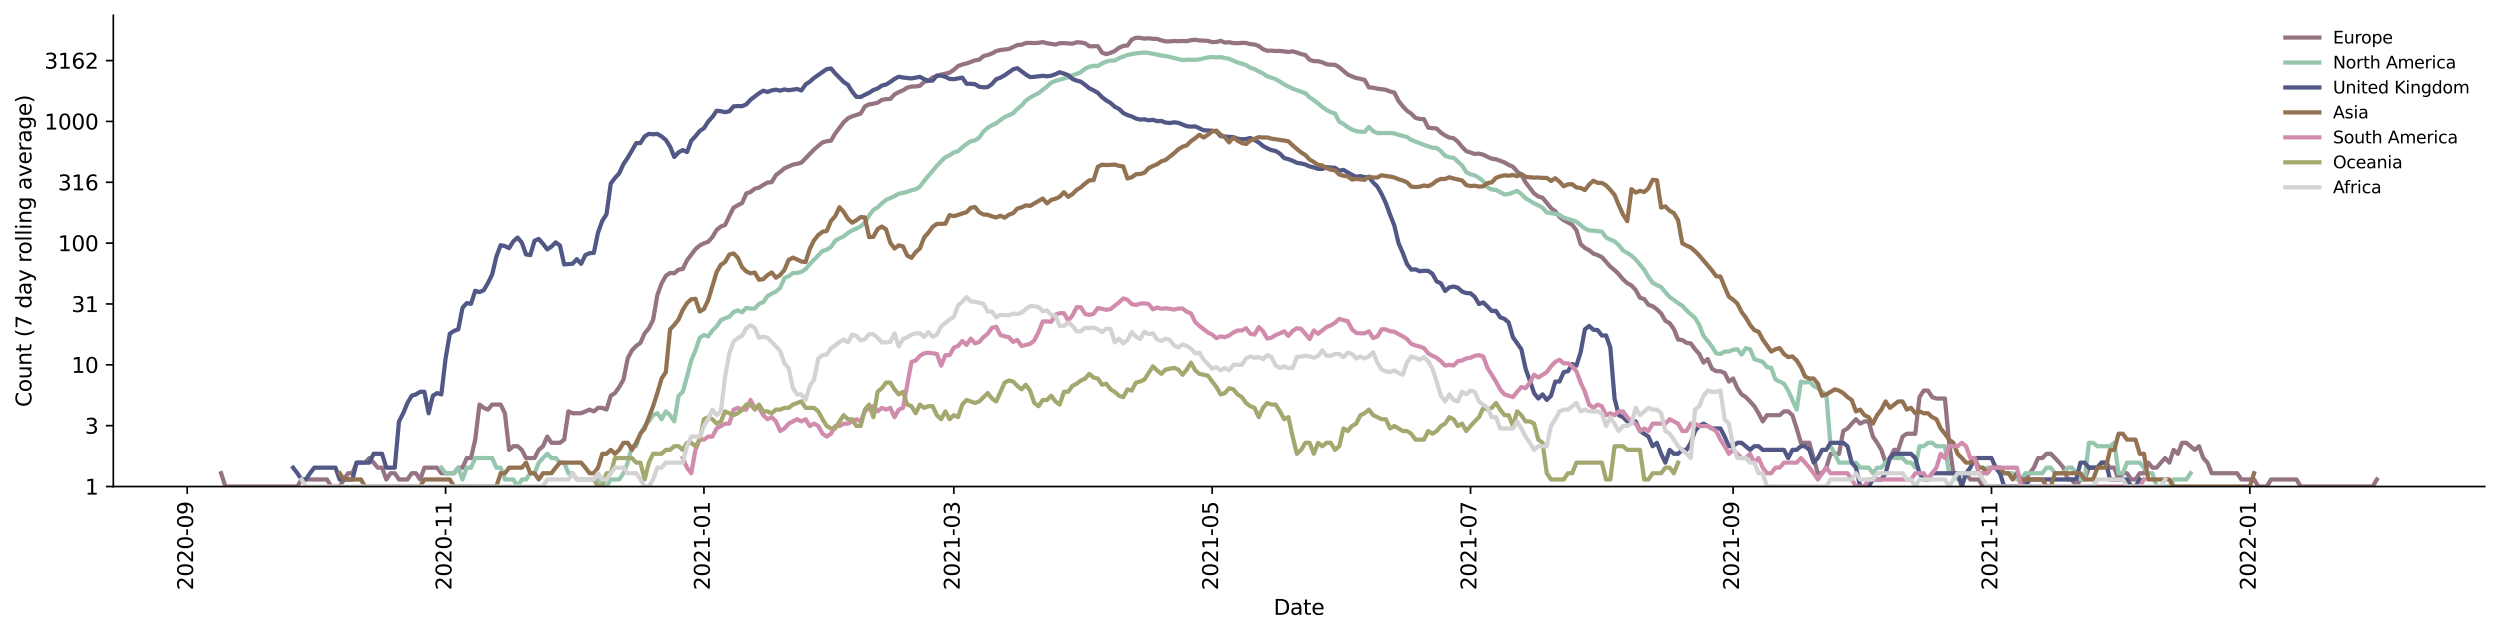 <?xml version="1.0" encoding="utf-8" standalone="no"?>
<!DOCTYPE svg PUBLIC "-//W3C//DTD SVG 1.1//EN"
  "http://www.w3.org/Graphics/SVG/1.1/DTD/svg11.dtd">
<svg height="298.621pt" version="1.1" viewBox="0 0 1176.528 298.621" width="1176.528pt" xmlns="http://www.w3.org/2000/svg" xmlns:xlink="http://www.w3.org/1999/xlink">
 <defs>
  <style type="text/css">*{stroke-linecap:butt;stroke-linejoin:round;}</style>
 </defs>
 <g id="figure_1">
  <g id="patch_1">
   <path d="M 0 298.621 
L 1176.528 298.621 
L 1176.528 0 
L 0 0 
z
" style="fill:#ffffff;"/>
  </g>
  <g id="axes_1">
   <g id="patch_2">
    <path d="M 53.328 228.96 
L 1169.328 228.96 
L 1169.328 7.2 
L 53.328 7.2 
z
" style="fill:#ffffff;"/>
   </g>
   <g id="matplotlib.axis_1">
    <g id="xtick_1">
     <g id="line2d_1">
      <defs>
       <path d="M 0 0 
L 0 3.5 
" id="m57f2e1f5ac" style="stroke:#000000;stroke-width:0.8;"/>
      </defs>
      <g>
       <use style="stroke:#000000;stroke-width:0.8;" x="88.11" xlink:href="#m57f2e1f5ac" y="228.96"/>
      </g>
     </g>
     <g id="text_1">
      <!-- 2020-09 -->
      <g transform="translate(90.869 277.743)rotate(-90)scale(0.1 -0.1)">
       <defs>
        <path d="M 1228 531 
L 3431 531 
L 3431 0 
L 469 0 
L 469 531 
Q 828 903 1448 1529 
Q 2069 2156 2228 2338 
Q 2531 2678 2651 2914 
Q 2772 3150 2772 3378 
Q 2772 3750 2511 3984 
Q 2250 4219 1831 4219 
Q 1534 4219 1204 4116 
Q 875 4013 500 3803 
L 500 4441 
Q 881 4594 1212 4672 
Q 1544 4750 1819 4750 
Q 2544 4750 2975 4387 
Q 3406 4025 3406 3419 
Q 3406 3131 3298 2873 
Q 3191 2616 2906 2266 
Q 2828 2175 2409 1742 
Q 1991 1309 1228 531 
z
" id="DejaVuSans-32" transform="scale(0.016)"/>
        <path d="M 2034 4250 
Q 1547 4250 1301 3770 
Q 1056 3291 1056 2328 
Q 1056 1369 1301 889 
Q 1547 409 2034 409 
Q 2525 409 2770 889 
Q 3016 1369 3016 2328 
Q 3016 3291 2770 3770 
Q 2525 4250 2034 4250 
z
M 2034 4750 
Q 2819 4750 3233 4129 
Q 3647 3509 3647 2328 
Q 3647 1150 3233 529 
Q 2819 -91 2034 -91 
Q 1250 -91 836 529 
Q 422 1150 422 2328 
Q 422 3509 836 4129 
Q 1250 4750 2034 4750 
z
" id="DejaVuSans-30" transform="scale(0.016)"/>
        <path d="M 313 2009 
L 1997 2009 
L 1997 1497 
L 313 1497 
L 313 2009 
z
" id="DejaVuSans-2d" transform="scale(0.016)"/>
        <path d="M 703 97 
L 703 672 
Q 941 559 1184 500 
Q 1428 441 1663 441 
Q 2288 441 2617 861 
Q 2947 1281 2994 2138 
Q 2813 1869 2534 1725 
Q 2256 1581 1919 1581 
Q 1219 1581 811 2004 
Q 403 2428 403 3163 
Q 403 3881 828 4315 
Q 1253 4750 1959 4750 
Q 2769 4750 3195 4129 
Q 3622 3509 3622 2328 
Q 3622 1225 3098 567 
Q 2575 -91 1691 -91 
Q 1453 -91 1209 -44 
Q 966 3 703 97 
z
M 1959 2075 
Q 2384 2075 2632 2365 
Q 2881 2656 2881 3163 
Q 2881 3666 2632 3958 
Q 2384 4250 1959 4250 
Q 1534 4250 1286 3958 
Q 1038 3666 1038 3163 
Q 1038 2656 1286 2365 
Q 1534 2075 1959 2075 
z
" id="DejaVuSans-39" transform="scale(0.016)"/>
       </defs>
       <use xlink:href="#DejaVuSans-32"/>
       <use x="63.623" xlink:href="#DejaVuSans-30"/>
       <use x="127.246" xlink:href="#DejaVuSans-32"/>
       <use x="190.869" xlink:href="#DejaVuSans-30"/>
       <use x="254.492" xlink:href="#DejaVuSans-2d"/>
       <use x="290.576" xlink:href="#DejaVuSans-30"/>
       <use x="354.199" xlink:href="#DejaVuSans-39"/>
      </g>
     </g>
    </g>
    <g id="xtick_2">
     <g id="line2d_2">
      <g>
       <use style="stroke:#000000;stroke-width:0.8;" x="209.696" xlink:href="#m57f2e1f5ac" y="228.96"/>
      </g>
     </g>
     <g id="text_2">
      <!-- 2020-11 -->
      <g transform="translate(212.455 277.743)rotate(-90)scale(0.1 -0.1)">
       <defs>
        <path d="M 794 531 
L 1825 531 
L 1825 4091 
L 703 3866 
L 703 4441 
L 1819 4666 
L 2450 4666 
L 2450 531 
L 3481 531 
L 3481 0 
L 794 0 
L 794 531 
z
" id="DejaVuSans-31" transform="scale(0.016)"/>
       </defs>
       <use xlink:href="#DejaVuSans-32"/>
       <use x="63.623" xlink:href="#DejaVuSans-30"/>
       <use x="127.246" xlink:href="#DejaVuSans-32"/>
       <use x="190.869" xlink:href="#DejaVuSans-30"/>
       <use x="254.492" xlink:href="#DejaVuSans-2d"/>
       <use x="290.576" xlink:href="#DejaVuSans-31"/>
       <use x="354.199" xlink:href="#DejaVuSans-31"/>
      </g>
     </g>
    </g>
    <g id="xtick_3">
     <g id="line2d_3">
      <g>
       <use style="stroke:#000000;stroke-width:0.8;" x="331.282" xlink:href="#m57f2e1f5ac" y="228.96"/>
      </g>
     </g>
     <g id="text_3">
      <!-- 2021-01 -->
      <g transform="translate(334.041 277.743)rotate(-90)scale(0.1 -0.1)">
       <use xlink:href="#DejaVuSans-32"/>
       <use x="63.623" xlink:href="#DejaVuSans-30"/>
       <use x="127.246" xlink:href="#DejaVuSans-32"/>
       <use x="190.869" xlink:href="#DejaVuSans-31"/>
       <use x="254.492" xlink:href="#DejaVuSans-2d"/>
       <use x="290.576" xlink:href="#DejaVuSans-30"/>
       <use x="354.199" xlink:href="#DejaVuSans-31"/>
      </g>
     </g>
    </g>
    <g id="xtick_4">
     <g id="line2d_4">
      <g>
       <use style="stroke:#000000;stroke-width:0.8;" x="448.881" xlink:href="#m57f2e1f5ac" y="228.96"/>
      </g>
     </g>
     <g id="text_4">
      <!-- 2021-03 -->
      <g transform="translate(451.641 277.743)rotate(-90)scale(0.1 -0.1)">
       <defs>
        <path d="M 2597 2516 
Q 3050 2419 3304 2112 
Q 3559 1806 3559 1356 
Q 3559 666 3084 287 
Q 2609 -91 1734 -91 
Q 1441 -91 1130 -33 
Q 819 25 488 141 
L 488 750 
Q 750 597 1062 519 
Q 1375 441 1716 441 
Q 2309 441 2620 675 
Q 2931 909 2931 1356 
Q 2931 1769 2642 2001 
Q 2353 2234 1838 2234 
L 1294 2234 
L 1294 2753 
L 1863 2753 
Q 2328 2753 2575 2939 
Q 2822 3125 2822 3475 
Q 2822 3834 2567 4026 
Q 2313 4219 1838 4219 
Q 1578 4219 1281 4162 
Q 984 4106 628 3988 
L 628 4550 
Q 988 4650 1302 4700 
Q 1616 4750 1894 4750 
Q 2613 4750 3031 4423 
Q 3450 4097 3450 3541 
Q 3450 3153 3228 2886 
Q 3006 2619 2597 2516 
z
" id="DejaVuSans-33" transform="scale(0.016)"/>
       </defs>
       <use xlink:href="#DejaVuSans-32"/>
       <use x="63.623" xlink:href="#DejaVuSans-30"/>
       <use x="127.246" xlink:href="#DejaVuSans-32"/>
       <use x="190.869" xlink:href="#DejaVuSans-31"/>
       <use x="254.492" xlink:href="#DejaVuSans-2d"/>
       <use x="290.576" xlink:href="#DejaVuSans-30"/>
       <use x="354.199" xlink:href="#DejaVuSans-33"/>
      </g>
     </g>
    </g>
    <g id="xtick_5">
     <g id="line2d_5">
      <g>
       <use style="stroke:#000000;stroke-width:0.8;" x="570.467" xlink:href="#m57f2e1f5ac" y="228.96"/>
      </g>
     </g>
     <g id="text_5">
      <!-- 2021-05 -->
      <g transform="translate(573.227 277.743)rotate(-90)scale(0.1 -0.1)">
       <defs>
        <path d="M 691 4666 
L 3169 4666 
L 3169 4134 
L 1269 4134 
L 1269 2991 
Q 1406 3038 1543 3061 
Q 1681 3084 1819 3084 
Q 2600 3084 3056 2656 
Q 3513 2228 3513 1497 
Q 3513 744 3044 326 
Q 2575 -91 1722 -91 
Q 1428 -91 1123 -41 
Q 819 9 494 109 
L 494 744 
Q 775 591 1075 516 
Q 1375 441 1709 441 
Q 2250 441 2565 725 
Q 2881 1009 2881 1497 
Q 2881 1984 2565 2268 
Q 2250 2553 1709 2553 
Q 1456 2553 1204 2497 
Q 953 2441 691 2322 
L 691 4666 
z
" id="DejaVuSans-35" transform="scale(0.016)"/>
       </defs>
       <use xlink:href="#DejaVuSans-32"/>
       <use x="63.623" xlink:href="#DejaVuSans-30"/>
       <use x="127.246" xlink:href="#DejaVuSans-32"/>
       <use x="190.869" xlink:href="#DejaVuSans-31"/>
       <use x="254.492" xlink:href="#DejaVuSans-2d"/>
       <use x="290.576" xlink:href="#DejaVuSans-30"/>
       <use x="354.199" xlink:href="#DejaVuSans-35"/>
      </g>
     </g>
    </g>
    <g id="xtick_6">
     <g id="line2d_6">
      <g>
       <use style="stroke:#000000;stroke-width:0.8;" x="692.053" xlink:href="#m57f2e1f5ac" y="228.96"/>
      </g>
     </g>
     <g id="text_6">
      <!-- 2021-07 -->
      <g transform="translate(694.813 277.743)rotate(-90)scale(0.1 -0.1)">
       <defs>
        <path d="M 525 4666 
L 3525 4666 
L 3525 4397 
L 1831 0 
L 1172 0 
L 2766 4134 
L 525 4134 
L 525 4666 
z
" id="DejaVuSans-37" transform="scale(0.016)"/>
       </defs>
       <use xlink:href="#DejaVuSans-32"/>
       <use x="63.623" xlink:href="#DejaVuSans-30"/>
       <use x="127.246" xlink:href="#DejaVuSans-32"/>
       <use x="190.869" xlink:href="#DejaVuSans-31"/>
       <use x="254.492" xlink:href="#DejaVuSans-2d"/>
       <use x="290.576" xlink:href="#DejaVuSans-30"/>
       <use x="354.199" xlink:href="#DejaVuSans-37"/>
      </g>
     </g>
    </g>
    <g id="xtick_7">
     <g id="line2d_7">
      <g>
       <use style="stroke:#000000;stroke-width:0.8;" x="815.632" xlink:href="#m57f2e1f5ac" y="228.96"/>
      </g>
     </g>
     <g id="text_7">
      <!-- 2021-09 -->
      <g transform="translate(818.392 277.743)rotate(-90)scale(0.1 -0.1)">
       <use xlink:href="#DejaVuSans-32"/>
       <use x="63.623" xlink:href="#DejaVuSans-30"/>
       <use x="127.246" xlink:href="#DejaVuSans-32"/>
       <use x="190.869" xlink:href="#DejaVuSans-31"/>
       <use x="254.492" xlink:href="#DejaVuSans-2d"/>
       <use x="290.576" xlink:href="#DejaVuSans-30"/>
       <use x="354.199" xlink:href="#DejaVuSans-39"/>
      </g>
     </g>
    </g>
    <g id="xtick_8">
     <g id="line2d_8">
      <g>
       <use style="stroke:#000000;stroke-width:0.8;" x="937.218" xlink:href="#m57f2e1f5ac" y="228.96"/>
      </g>
     </g>
     <g id="text_8">
      <!-- 2021-11 -->
      <g transform="translate(939.978 277.743)rotate(-90)scale(0.1 -0.1)">
       <use xlink:href="#DejaVuSans-32"/>
       <use x="63.623" xlink:href="#DejaVuSans-30"/>
       <use x="127.246" xlink:href="#DejaVuSans-32"/>
       <use x="190.869" xlink:href="#DejaVuSans-31"/>
       <use x="254.492" xlink:href="#DejaVuSans-2d"/>
       <use x="290.576" xlink:href="#DejaVuSans-31"/>
       <use x="354.199" xlink:href="#DejaVuSans-31"/>
      </g>
     </g>
    </g>
    <g id="xtick_9">
     <g id="line2d_9">
      <g>
       <use style="stroke:#000000;stroke-width:0.8;" x="1058.804" xlink:href="#m57f2e1f5ac" y="228.96"/>
      </g>
     </g>
     <g id="text_9">
      <!-- 2022-01 -->
      <g transform="translate(1061.564 277.743)rotate(-90)scale(0.1 -0.1)">
       <use xlink:href="#DejaVuSans-32"/>
       <use x="63.623" xlink:href="#DejaVuSans-30"/>
       <use x="127.246" xlink:href="#DejaVuSans-32"/>
       <use x="190.869" xlink:href="#DejaVuSans-32"/>
       <use x="254.492" xlink:href="#DejaVuSans-2d"/>
       <use x="290.576" xlink:href="#DejaVuSans-30"/>
       <use x="354.199" xlink:href="#DejaVuSans-31"/>
      </g>
     </g>
    </g>
    <g id="text_10">
     <!-- Date -->
     <g transform="translate(599.377 289.341)scale(0.1 -0.1)">
      <defs>
       <path d="M 1259 4147 
L 1259 519 
L 2022 519 
Q 2988 519 3436 956 
Q 3884 1394 3884 2338 
Q 3884 3275 3436 3711 
Q 2988 4147 2022 4147 
L 1259 4147 
z
M 628 4666 
L 1925 4666 
Q 3281 4666 3915 4102 
Q 4550 3538 4550 2338 
Q 4550 1131 3912 565 
Q 3275 0 1925 0 
L 628 0 
L 628 4666 
z
" id="DejaVuSans-44" transform="scale(0.016)"/>
       <path d="M 2194 1759 
Q 1497 1759 1228 1600 
Q 959 1441 959 1056 
Q 959 750 1161 570 
Q 1363 391 1709 391 
Q 2188 391 2477 730 
Q 2766 1069 2766 1631 
L 2766 1759 
L 2194 1759 
z
M 3341 1997 
L 3341 0 
L 2766 0 
L 2766 531 
Q 2569 213 2275 61 
Q 1981 -91 1556 -91 
Q 1019 -91 701 211 
Q 384 513 384 1019 
Q 384 1609 779 1909 
Q 1175 2209 1959 2209 
L 2766 2209 
L 2766 2266 
Q 2766 2663 2505 2880 
Q 2244 3097 1772 3097 
Q 1472 3097 1187 3025 
Q 903 2953 641 2809 
L 641 3341 
Q 956 3463 1253 3523 
Q 1550 3584 1831 3584 
Q 2591 3584 2966 3190 
Q 3341 2797 3341 1997 
z
" id="DejaVuSans-61" transform="scale(0.016)"/>
       <path d="M 1172 4494 
L 1172 3500 
L 2356 3500 
L 2356 3053 
L 1172 3053 
L 1172 1153 
Q 1172 725 1289 603 
Q 1406 481 1766 481 
L 2356 481 
L 2356 0 
L 1766 0 
Q 1100 0 847 248 
Q 594 497 594 1153 
L 594 3053 
L 172 3053 
L 172 3500 
L 594 3500 
L 594 4494 
L 1172 4494 
z
" id="DejaVuSans-74" transform="scale(0.016)"/>
       <path d="M 3597 1894 
L 3597 1613 
L 953 1613 
Q 991 1019 1311 708 
Q 1631 397 2203 397 
Q 2534 397 2845 478 
Q 3156 559 3463 722 
L 3463 178 
Q 3153 47 2828 -22 
Q 2503 -91 2169 -91 
Q 1331 -91 842 396 
Q 353 884 353 1716 
Q 353 2575 817 3079 
Q 1281 3584 2069 3584 
Q 2775 3584 3186 3129 
Q 3597 2675 3597 1894 
z
M 3022 2063 
Q 3016 2534 2758 2815 
Q 2500 3097 2075 3097 
Q 1594 3097 1305 2825 
Q 1016 2553 972 2059 
L 3022 2063 
z
" id="DejaVuSans-65" transform="scale(0.016)"/>
      </defs>
      <use xlink:href="#DejaVuSans-44"/>
      <use x="77.002" xlink:href="#DejaVuSans-61"/>
      <use x="138.281" xlink:href="#DejaVuSans-74"/>
      <use x="177.49" xlink:href="#DejaVuSans-65"/>
     </g>
    </g>
   </g>
   <g id="matplotlib.axis_2">
    <g id="ytick_1">
     <g id="line2d_10">
      <defs>
       <path d="M 0 0 
L -3.5 0 
" id="mc0e1811799" style="stroke:#000000;stroke-width:0.8;"/>
      </defs>
      <g>
       <use style="stroke:#000000;stroke-width:0.8;" x="53.328" xlink:href="#mc0e1811799" y="228.96"/>
      </g>
     </g>
     <g id="text_11">
      <!-- 1 -->
      <g transform="translate(39.966 232.759)scale(0.1 -0.1)">
       <use xlink:href="#DejaVuSans-31"/>
      </g>
     </g>
    </g>
    <g id="ytick_2">
     <g id="line2d_11">
      <g>
       <use style="stroke:#000000;stroke-width:0.8;" x="53.328" xlink:href="#mc0e1811799" y="200.324"/>
      </g>
     </g>
     <g id="text_12">
      <!-- 3 -->
      <g transform="translate(39.966 204.124)scale(0.1 -0.1)">
       <use xlink:href="#DejaVuSans-33"/>
      </g>
     </g>
    </g>
    <g id="ytick_3">
     <g id="line2d_12">
      <g>
       <use style="stroke:#000000;stroke-width:0.8;" x="53.328" xlink:href="#mc0e1811799" y="171.689"/>
      </g>
     </g>
     <g id="text_13">
      <!-- 10 -->
      <g transform="translate(33.603 175.488)scale(0.1 -0.1)">
       <use xlink:href="#DejaVuSans-31"/>
       <use x="63.623" xlink:href="#DejaVuSans-30"/>
      </g>
     </g>
    </g>
    <g id="ytick_4">
     <g id="line2d_13">
      <g>
       <use style="stroke:#000000;stroke-width:0.8;" x="53.328" xlink:href="#mc0e1811799" y="143.053"/>
      </g>
     </g>
     <g id="text_14">
      <!-- 31 -->
      <g transform="translate(33.603 146.852)scale(0.1 -0.1)">
       <use xlink:href="#DejaVuSans-33"/>
       <use x="63.623" xlink:href="#DejaVuSans-31"/>
      </g>
     </g>
    </g>
    <g id="ytick_5">
     <g id="line2d_14">
      <g>
       <use style="stroke:#000000;stroke-width:0.8;" x="53.328" xlink:href="#mc0e1811799" y="114.418"/>
      </g>
     </g>
     <g id="text_15">
      <!-- 100 -->
      <g transform="translate(27.241 118.217)scale(0.1 -0.1)">
       <use xlink:href="#DejaVuSans-31"/>
       <use x="63.623" xlink:href="#DejaVuSans-30"/>
       <use x="127.246" xlink:href="#DejaVuSans-30"/>
      </g>
     </g>
    </g>
    <g id="ytick_6">
     <g id="line2d_15">
      <g>
       <use style="stroke:#000000;stroke-width:0.8;" x="53.328" xlink:href="#mc0e1811799" y="85.782"/>
      </g>
     </g>
     <g id="text_16">
      <!-- 316 -->
      <g transform="translate(27.241 89.581)scale(0.1 -0.1)">
       <defs>
        <path d="M 2113 2584 
Q 1688 2584 1439 2293 
Q 1191 2003 1191 1497 
Q 1191 994 1439 701 
Q 1688 409 2113 409 
Q 2538 409 2786 701 
Q 3034 994 3034 1497 
Q 3034 2003 2786 2293 
Q 2538 2584 2113 2584 
z
M 3366 4563 
L 3366 3988 
Q 3128 4100 2886 4159 
Q 2644 4219 2406 4219 
Q 1781 4219 1451 3797 
Q 1122 3375 1075 2522 
Q 1259 2794 1537 2939 
Q 1816 3084 2150 3084 
Q 2853 3084 3261 2657 
Q 3669 2231 3669 1497 
Q 3669 778 3244 343 
Q 2819 -91 2113 -91 
Q 1303 -91 875 529 
Q 447 1150 447 2328 
Q 447 3434 972 4092 
Q 1497 4750 2381 4750 
Q 2619 4750 2861 4703 
Q 3103 4656 3366 4563 
z
" id="DejaVuSans-36" transform="scale(0.016)"/>
       </defs>
       <use xlink:href="#DejaVuSans-33"/>
       <use x="63.623" xlink:href="#DejaVuSans-31"/>
       <use x="127.246" xlink:href="#DejaVuSans-36"/>
      </g>
     </g>
    </g>
    <g id="ytick_7">
     <g id="line2d_16">
      <g>
       <use style="stroke:#000000;stroke-width:0.8;" x="53.328" xlink:href="#mc0e1811799" y="57.147"/>
      </g>
     </g>
     <g id="text_17">
      <!-- 1000 -->
      <g transform="translate(20.878 60.946)scale(0.1 -0.1)">
       <use xlink:href="#DejaVuSans-31"/>
       <use x="63.623" xlink:href="#DejaVuSans-30"/>
       <use x="127.246" xlink:href="#DejaVuSans-30"/>
       <use x="190.869" xlink:href="#DejaVuSans-30"/>
      </g>
     </g>
    </g>
    <g id="ytick_8">
     <g id="line2d_17">
      <g>
       <use style="stroke:#000000;stroke-width:0.8;" x="53.328" xlink:href="#mc0e1811799" y="28.511"/>
      </g>
     </g>
     <g id="text_18">
      <!-- 3162 -->
      <g transform="translate(20.878 32.31)scale(0.1 -0.1)">
       <use xlink:href="#DejaVuSans-33"/>
       <use x="63.623" xlink:href="#DejaVuSans-31"/>
       <use x="127.246" xlink:href="#DejaVuSans-36"/>
       <use x="190.869" xlink:href="#DejaVuSans-32"/>
      </g>
     </g>
    </g>
    <g id="text_19">
     <!-- Count (7 day rolling average) -->
     <g transform="translate(14.798 191.548)rotate(-90)scale(0.1 -0.1)">
      <defs>
       <path d="M 4122 4306 
L 4122 3641 
Q 3803 3938 3442 4084 
Q 3081 4231 2675 4231 
Q 1875 4231 1450 3742 
Q 1025 3253 1025 2328 
Q 1025 1406 1450 917 
Q 1875 428 2675 428 
Q 3081 428 3442 575 
Q 3803 722 4122 1019 
L 4122 359 
Q 3791 134 3420 21 
Q 3050 -91 2638 -91 
Q 1578 -91 968 557 
Q 359 1206 359 2328 
Q 359 3453 968 4101 
Q 1578 4750 2638 4750 
Q 3056 4750 3426 4639 
Q 3797 4528 4122 4306 
z
" id="DejaVuSans-43" transform="scale(0.016)"/>
       <path d="M 1959 3097 
Q 1497 3097 1228 2736 
Q 959 2375 959 1747 
Q 959 1119 1226 758 
Q 1494 397 1959 397 
Q 2419 397 2687 759 
Q 2956 1122 2956 1747 
Q 2956 2369 2687 2733 
Q 2419 3097 1959 3097 
z
M 1959 3584 
Q 2709 3584 3137 3096 
Q 3566 2609 3566 1747 
Q 3566 888 3137 398 
Q 2709 -91 1959 -91 
Q 1206 -91 779 398 
Q 353 888 353 1747 
Q 353 2609 779 3096 
Q 1206 3584 1959 3584 
z
" id="DejaVuSans-6f" transform="scale(0.016)"/>
       <path d="M 544 1381 
L 544 3500 
L 1119 3500 
L 1119 1403 
Q 1119 906 1312 657 
Q 1506 409 1894 409 
Q 2359 409 2629 706 
Q 2900 1003 2900 1516 
L 2900 3500 
L 3475 3500 
L 3475 0 
L 2900 0 
L 2900 538 
Q 2691 219 2414 64 
Q 2138 -91 1772 -91 
Q 1169 -91 856 284 
Q 544 659 544 1381 
z
M 1991 3584 
L 1991 3584 
z
" id="DejaVuSans-75" transform="scale(0.016)"/>
       <path d="M 3513 2113 
L 3513 0 
L 2938 0 
L 2938 2094 
Q 2938 2591 2744 2837 
Q 2550 3084 2163 3084 
Q 1697 3084 1428 2787 
Q 1159 2491 1159 1978 
L 1159 0 
L 581 0 
L 581 3500 
L 1159 3500 
L 1159 2956 
Q 1366 3272 1645 3428 
Q 1925 3584 2291 3584 
Q 2894 3584 3203 3211 
Q 3513 2838 3513 2113 
z
" id="DejaVuSans-6e" transform="scale(0.016)"/>
       <path id="DejaVuSans-20" transform="scale(0.016)"/>
       <path d="M 1984 4856 
Q 1566 4138 1362 3434 
Q 1159 2731 1159 2009 
Q 1159 1288 1364 580 
Q 1569 -128 1984 -844 
L 1484 -844 
Q 1016 -109 783 600 
Q 550 1309 550 2009 
Q 550 2706 781 3412 
Q 1013 4119 1484 4856 
L 1984 4856 
z
" id="DejaVuSans-28" transform="scale(0.016)"/>
       <path d="M 2906 2969 
L 2906 4863 
L 3481 4863 
L 3481 0 
L 2906 0 
L 2906 525 
Q 2725 213 2448 61 
Q 2172 -91 1784 -91 
Q 1150 -91 751 415 
Q 353 922 353 1747 
Q 353 2572 751 3078 
Q 1150 3584 1784 3584 
Q 2172 3584 2448 3432 
Q 2725 3281 2906 2969 
z
M 947 1747 
Q 947 1113 1208 752 
Q 1469 391 1925 391 
Q 2381 391 2643 752 
Q 2906 1113 2906 1747 
Q 2906 2381 2643 2742 
Q 2381 3103 1925 3103 
Q 1469 3103 1208 2742 
Q 947 2381 947 1747 
z
" id="DejaVuSans-64" transform="scale(0.016)"/>
       <path d="M 2059 -325 
Q 1816 -950 1584 -1140 
Q 1353 -1331 966 -1331 
L 506 -1331 
L 506 -850 
L 844 -850 
Q 1081 -850 1212 -737 
Q 1344 -625 1503 -206 
L 1606 56 
L 191 3500 
L 800 3500 
L 1894 763 
L 2988 3500 
L 3597 3500 
L 2059 -325 
z
" id="DejaVuSans-79" transform="scale(0.016)"/>
       <path d="M 2631 2963 
Q 2534 3019 2420 3045 
Q 2306 3072 2169 3072 
Q 1681 3072 1420 2755 
Q 1159 2438 1159 1844 
L 1159 0 
L 581 0 
L 581 3500 
L 1159 3500 
L 1159 2956 
Q 1341 3275 1631 3429 
Q 1922 3584 2338 3584 
Q 2397 3584 2469 3576 
Q 2541 3569 2628 3553 
L 2631 2963 
z
" id="DejaVuSans-72" transform="scale(0.016)"/>
       <path d="M 603 4863 
L 1178 4863 
L 1178 0 
L 603 0 
L 603 4863 
z
" id="DejaVuSans-6c" transform="scale(0.016)"/>
       <path d="M 603 3500 
L 1178 3500 
L 1178 0 
L 603 0 
L 603 3500 
z
M 603 4863 
L 1178 4863 
L 1178 4134 
L 603 4134 
L 603 4863 
z
" id="DejaVuSans-69" transform="scale(0.016)"/>
       <path d="M 2906 1791 
Q 2906 2416 2648 2759 
Q 2391 3103 1925 3103 
Q 1463 3103 1205 2759 
Q 947 2416 947 1791 
Q 947 1169 1205 825 
Q 1463 481 1925 481 
Q 2391 481 2648 825 
Q 2906 1169 2906 1791 
z
M 3481 434 
Q 3481 -459 3084 -895 
Q 2688 -1331 1869 -1331 
Q 1566 -1331 1297 -1286 
Q 1028 -1241 775 -1147 
L 775 -588 
Q 1028 -725 1275 -790 
Q 1522 -856 1778 -856 
Q 2344 -856 2625 -561 
Q 2906 -266 2906 331 
L 2906 616 
Q 2728 306 2450 153 
Q 2172 0 1784 0 
Q 1141 0 747 490 
Q 353 981 353 1791 
Q 353 2603 747 3093 
Q 1141 3584 1784 3584 
Q 2172 3584 2450 3431 
Q 2728 3278 2906 2969 
L 2906 3500 
L 3481 3500 
L 3481 434 
z
" id="DejaVuSans-67" transform="scale(0.016)"/>
       <path d="M 191 3500 
L 800 3500 
L 1894 563 
L 2988 3500 
L 3597 3500 
L 2284 0 
L 1503 0 
L 191 3500 
z
" id="DejaVuSans-76" transform="scale(0.016)"/>
       <path d="M 513 4856 
L 1013 4856 
Q 1481 4119 1714 3412 
Q 1947 2706 1947 2009 
Q 1947 1309 1714 600 
Q 1481 -109 1013 -844 
L 513 -844 
Q 928 -128 1133 580 
Q 1338 1288 1338 2009 
Q 1338 2731 1133 3434 
Q 928 4138 513 4856 
z
" id="DejaVuSans-29" transform="scale(0.016)"/>
      </defs>
      <use xlink:href="#DejaVuSans-43"/>
      <use x="69.824" xlink:href="#DejaVuSans-6f"/>
      <use x="131.006" xlink:href="#DejaVuSans-75"/>
      <use x="194.385" xlink:href="#DejaVuSans-6e"/>
      <use x="257.764" xlink:href="#DejaVuSans-74"/>
      <use x="296.973" xlink:href="#DejaVuSans-20"/>
      <use x="328.76" xlink:href="#DejaVuSans-28"/>
      <use x="367.773" xlink:href="#DejaVuSans-37"/>
      <use x="431.396" xlink:href="#DejaVuSans-20"/>
      <use x="463.184" xlink:href="#DejaVuSans-64"/>
      <use x="526.66" xlink:href="#DejaVuSans-61"/>
      <use x="587.939" xlink:href="#DejaVuSans-79"/>
      <use x="647.119" xlink:href="#DejaVuSans-20"/>
      <use x="678.906" xlink:href="#DejaVuSans-72"/>
      <use x="717.77" xlink:href="#DejaVuSans-6f"/>
      <use x="778.951" xlink:href="#DejaVuSans-6c"/>
      <use x="806.734" xlink:href="#DejaVuSans-6c"/>
      <use x="834.518" xlink:href="#DejaVuSans-69"/>
      <use x="862.301" xlink:href="#DejaVuSans-6e"/>
      <use x="925.68" xlink:href="#DejaVuSans-67"/>
      <use x="989.156" xlink:href="#DejaVuSans-20"/>
      <use x="1020.943" xlink:href="#DejaVuSans-61"/>
      <use x="1082.223" xlink:href="#DejaVuSans-76"/>
      <use x="1141.402" xlink:href="#DejaVuSans-65"/>
      <use x="1202.926" xlink:href="#DejaVuSans-72"/>
      <use x="1244.039" xlink:href="#DejaVuSans-61"/>
      <use x="1305.318" xlink:href="#DejaVuSans-67"/>
      <use x="1368.795" xlink:href="#DejaVuSans-65"/>
      <use x="1430.318" xlink:href="#DejaVuSans-29"/>
     </g>
    </g>
   </g>
   <g id="line2d_18">
    <path clip-path="url(#p4bf6c2736e)" d="M 104.055 222.709 
L 106.049 228.96 
L 139.933 228.96 
L 141.926 225.639 
L 153.886 225.639 
L 155.879 228.96 
L 159.865 228.96 
L 161.859 225.639 
L 163.852 222.709 
L 165.845 222.709 
L 167.838 217.718 
L 171.825 217.718 
L 173.818 215.554 
L 175.811 217.718 
L 177.804 220.089 
L 179.797 220.089 
L 181.791 225.639 
L 183.784 222.709 
L 185.777 222.709 
L 187.77 225.639 
L 191.757 225.639 
L 193.75 222.709 
L 195.743 222.709 
L 197.736 225.639 
L 199.73 220.089 
L 205.709 220.089 
L 207.702 222.709 
L 213.682 222.709 
L 215.675 220.089 
L 217.669 220.089 
L 219.662 215.554 
L 221.655 215.554 
L 223.648 206.891 
L 225.641 190.393 
L 227.635 191.948 
L 229.628 192.763 
L 231.621 190.393 
L 235.607 190.393 
L 237.601 194.479 
L 239.594 211.72 
L 241.587 210.004 
L 243.58 210.004 
L 245.574 211.72 
L 247.567 215.554 
L 251.553 215.554 
L 253.546 211.72 
L 255.54 210.004 
L 257.533 205.469 
L 259.526 208.398 
L 263.512 208.398 
L 265.506 206.891 
L 267.499 193.607 
L 269.492 194.479 
L 273.479 194.479 
L 277.465 192.763 
L 279.458 193.607 
L 281.451 191.948 
L 283.445 191.948 
L 285.438 192.763 
L 287.431 186.238 
L 289.424 184.994 
L 291.417 182.132 
L 293.411 178.608 
L 295.404 168.68 
L 297.397 164.891 
L 299.39 162.817 
L 301.383 161.368 
L 303.377 156.872 
L 305.37 154.449 
L 307.363 150.513 
L 309.356 138.861 
L 311.35 133.349 
L 313.343 129.81 
L 315.336 128.461 
L 317.329 128.587 
L 319.322 126.887 
L 321.316 126.596 
L 323.309 122.49 
L 327.295 117.276 
L 329.288 115.507 
L 331.282 114.525 
L 333.275 113.786 
L 335.268 111.567 
L 337.261 108.195 
L 339.255 106.588 
L 341.248 105.872 
L 343.241 101.62 
L 345.234 97.716 
L 347.227 96.581 
L 349.221 95.594 
L 351.214 91.037 
L 353.207 90.353 
L 355.2 88.796 
L 357.193 88.318 
L 359.187 87.021 
L 361.18 85.924 
L 363.173 85.721 
L 365.166 82.371 
L 367.16 80.906 
L 369.153 79.228 
L 373.139 77.486 
L 375.132 77.094 
L 377.126 76.546 
L 383.105 70.349 
L 387.092 67.012 
L 389.085 66.464 
L 391.078 66.206 
L 393.071 62.795 
L 397.058 57.519 
L 399.051 55.697 
L 401.044 54.737 
L 405.031 53.446 
L 407.024 50.077 
L 409.017 49.112 
L 411.01 48.826 
L 413.003 48.335 
L 414.997 47.021 
L 416.99 46.625 
L 418.983 46.59 
L 420.976 44.389 
L 422.969 43.354 
L 424.963 42.501 
L 426.956 41.24 
L 428.949 40.726 
L 430.942 40.678 
L 432.936 40.38 
L 434.929 38.499 
L 436.922 38.013 
L 438.915 36.435 
L 440.908 35.82 
L 442.902 35.08 
L 444.895 34.705 
L 446.888 34.186 
L 448.881 32.842 
L 450.874 31.075 
L 452.868 30.347 
L 454.861 29.881 
L 458.847 28.404 
L 460.841 28.074 
L 462.834 26.391 
L 464.827 25.887 
L 466.82 25.168 
L 468.813 24.051 
L 470.807 23.533 
L 474.793 23.063 
L 478.779 21.199 
L 480.773 21.035 
L 482.766 20.252 
L 484.759 20.184 
L 486.752 20.274 
L 488.746 20.145 
L 490.739 19.798 
L 492.732 20.345 
L 496.718 20.974 
L 498.712 20.33 
L 500.705 20.295 
L 504.691 20.583 
L 506.684 19.897 
L 508.678 20.006 
L 510.671 20.388 
L 512.664 21.771 
L 516.651 21.753 
L 518.644 24.753 
L 520.637 25.492 
L 522.63 24.884 
L 524.623 24.017 
L 526.617 22.481 
L 528.61 21.632 
L 530.603 21.408 
L 532.596 18.665 
L 534.589 17.76 
L 536.583 17.824 
L 538.576 18.177 
L 540.569 18.008 
L 542.562 18.277 
L 544.555 18.321 
L 546.549 18.996 
L 548.542 19.487 
L 550.535 19.476 
L 552.528 19.277 
L 554.522 19.408 
L 556.515 19.273 
L 558.508 19.373 
L 560.501 18.906 
L 562.494 18.718 
L 564.488 19.05 
L 566.481 19.092 
L 568.474 19.246 
L 570.467 19.81 
L 572.46 19.749 
L 574.454 19.207 
L 576.447 20.029 
L 578.44 19.876 
L 580.433 20.29 
L 582.427 20.363 
L 584.42 20.178 
L 586.413 20.228 
L 588.406 20.792 
L 590.399 20.937 
L 592.393 21.679 
L 594.386 23.171 
L 596.379 23.867 
L 598.372 23.846 
L 600.365 24.012 
L 602.359 23.954 
L 606.345 24.462 
L 608.338 24.169 
L 610.332 24.734 
L 612.325 25.451 
L 614.318 25.901 
L 616.311 28.123 
L 618.304 28.79 
L 620.298 28.795 
L 622.291 29.336 
L 624.284 30.243 
L 626.277 30.447 
L 628.27 30.483 
L 630.264 31.663 
L 634.25 35.042 
L 636.243 35.966 
L 638.237 36.719 
L 640.23 37.102 
L 642.223 37.641 
L 644.216 41.139 
L 646.209 41.27 
L 648.203 41.723 
L 652.189 42.256 
L 654.182 43.104 
L 656.175 43.528 
L 658.169 47.511 
L 660.162 50.003 
L 662.155 52.116 
L 664.148 53.479 
L 666.141 55.464 
L 668.135 55.977 
L 670.128 56.065 
L 672.121 60.081 
L 676.108 60.508 
L 678.101 62.41 
L 680.094 63.744 
L 682.087 64.761 
L 684.08 65.028 
L 686.074 66.692 
L 688.067 69.1 
L 690.06 71.122 
L 694.046 72.466 
L 696.04 72.283 
L 698.033 72.797 
L 700.026 73.818 
L 702.019 74.68 
L 704.013 74.955 
L 707.999 76.414 
L 709.992 77.607 
L 711.985 78.437 
L 713.979 80.713 
L 715.972 82.341 
L 717.965 85.845 
L 721.951 91.037 
L 723.945 92.466 
L 725.938 93.046 
L 729.924 97.917 
L 731.918 99.406 
L 733.911 102.07 
L 735.904 103.632 
L 739.89 105.771 
L 741.884 108.389 
L 743.877 114.92 
L 745.87 116.685 
L 747.863 117.759 
L 749.856 119.354 
L 751.85 120.057 
L 753.843 121.011 
L 757.829 125.463 
L 759.822 127.123 
L 761.816 129.03 
L 763.809 131.446 
L 765.802 133.273 
L 767.795 134.358 
L 769.789 136.507 
L 771.782 140.127 
L 773.775 140.733 
L 775.768 143.434 
L 777.761 144.128 
L 779.755 145.577 
L 781.748 147.516 
L 783.741 150.972 
L 785.734 152.078 
L 787.727 154.806 
L 789.721 159.778 
L 791.714 159.999 
L 793.707 161.368 
L 795.7 161.604 
L 797.694 164.356 
L 799.687 166.569 
L 801.68 170.645 
L 803.673 168.997 
L 805.666 173.532 
L 807.66 174.707 
L 809.653 174.707 
L 811.646 175.523 
L 813.639 179.565 
L 815.632 178.144 
L 817.626 182.678 
L 819.619 185.608 
L 821.612 186.884 
L 823.605 188.929 
L 825.599 191.158 
L 827.592 194.479 
L 829.585 198.313 
L 831.578 195.384 
L 837.558 195.384 
L 839.551 193.607 
L 841.544 193.607 
L 843.537 195.384 
L 845.531 201.635 
L 847.524 208.398 
L 851.51 208.398 
L 855.497 222.709 
L 857.49 222.709 
L 859.483 220.089 
L 861.476 213.563 
L 865.463 213.563 
L 867.456 202.848 
L 869.449 201.635 
L 871.442 199.372 
L 873.436 197.298 
L 875.429 199.372 
L 877.422 198.313 
L 879.415 198.313 
L 881.408 205.469 
L 883.402 208.398 
L 885.395 211.72 
L 887.388 217.718 
L 889.381 215.554 
L 891.375 211.72 
L 893.368 211.72 
L 895.361 205.469 
L 897.354 204.124 
L 901.341 204.124 
L 903.334 186.884 
L 905.327 183.809 
L 907.32 183.809 
L 909.313 186.884 
L 911.307 187.547 
L 915.293 187.547 
L 917.286 208.398 
L 919.28 222.709 
L 925.259 222.709 
L 927.252 225.639 
L 931.239 225.639 
L 933.232 228.96 
L 951.171 228.96 
L 953.164 225.639 
L 955.157 222.709 
L 957.151 220.089 
L 959.144 215.554 
L 961.137 215.554 
L 963.13 213.563 
L 965.123 213.563 
L 967.117 215.554 
L 969.11 217.718 
L 971.103 220.089 
L 973.096 225.639 
L 975.09 225.639 
L 977.083 228.96 
L 979.076 225.639 
L 981.069 225.639 
L 983.062 220.089 
L 987.049 220.089 
L 989.042 217.718 
L 991.035 217.718 
L 993.028 220.089 
L 995.022 220.089 
L 997.015 225.639 
L 999.008 222.709 
L 1001.001 222.709 
L 1002.994 225.639 
L 1004.988 225.639 
L 1006.981 222.709 
L 1008.974 222.709 
L 1010.967 217.718 
L 1012.961 220.089 
L 1014.954 220.089 
L 1016.947 217.718 
L 1018.94 215.554 
L 1020.933 217.718 
L 1022.927 211.72 
L 1024.92 213.563 
L 1026.913 208.398 
L 1028.906 208.398 
L 1032.893 211.72 
L 1034.886 210.004 
L 1036.879 215.554 
L 1038.872 217.718 
L 1040.866 222.709 
L 1052.825 222.709 
L 1054.818 225.639 
L 1060.798 225.639 
L 1062.791 228.96 
L 1066.777 228.96 
L 1068.771 225.639 
L 1080.73 225.639 
L 1082.723 228.96 
L 1116.608 228.96 
L 1118.601 225.639 
L 1118.601 225.639 
" style="fill:none;stroke:#947383;stroke-linecap:square;stroke-width:2;"/>
   </g>
   <g id="line2d_19">
    <path clip-path="url(#p4bf6c2736e)" d="M 207.702 220.089 
L 209.696 222.709 
L 213.682 222.709 
L 215.675 220.089 
L 217.669 225.639 
L 219.662 220.089 
L 221.655 220.089 
L 223.648 215.554 
L 231.621 215.554 
L 233.614 220.089 
L 235.607 220.089 
L 237.601 225.639 
L 241.587 225.639 
L 243.58 228.96 
L 245.574 225.639 
L 247.567 225.639 
L 249.56 222.709 
L 251.553 222.709 
L 253.546 217.718 
L 255.54 215.554 
L 257.533 213.563 
L 259.526 215.554 
L 261.519 215.554 
L 263.512 217.718 
L 265.506 217.718 
L 267.499 222.709 
L 269.492 222.709 
L 271.485 225.639 
L 281.451 225.639 
L 283.445 228.96 
L 285.438 228.96 
L 287.431 225.639 
L 291.417 225.639 
L 293.411 222.709 
L 295.404 217.718 
L 297.397 210.004 
L 299.39 210.004 
L 301.383 204.124 
L 303.377 200.478 
L 305.37 198.313 
L 307.363 195.384 
L 309.356 194.479 
L 311.35 197.298 
L 313.343 193.607 
L 315.336 195.384 
L 317.329 198.313 
L 319.322 186.238 
L 321.316 184.394 
L 323.309 177.239 
L 325.302 169.643 
L 327.295 164.891 
L 329.288 158.912 
L 331.282 157.668 
L 333.275 158.283 
L 335.268 155.538 
L 337.261 153.576 
L 339.255 150.665 
L 341.248 149.766 
L 343.241 149.041 
L 345.234 146.853 
L 347.227 146.08 
L 349.221 146.984 
L 351.214 144.842 
L 353.207 145.207 
L 355.2 145.207 
L 357.193 142.981 
L 359.187 142.209 
L 361.18 139.34 
L 363.173 138.205 
L 365.166 137.208 
L 367.16 135.492 
L 369.153 130.888 
L 371.146 130.008 
L 373.139 128.461 
L 375.132 128.461 
L 377.126 127.966 
L 379.119 126.654 
L 381.112 124.273 
L 387.092 118.087 
L 389.085 117.476 
L 391.078 116.223 
L 393.071 113.238 
L 395.065 112.177 
L 397.058 111.252 
L 399.051 109.618 
L 401.044 108.417 
L 403.037 107.62 
L 405.031 106.484 
L 407.024 104.787 
L 409.017 101.43 
L 411.01 98.792 
L 413.003 97.607 
L 414.997 95.711 
L 416.99 94.075 
L 420.976 92.348 
L 422.969 91.107 
L 424.963 90.802 
L 426.956 90.258 
L 428.949 89.516 
L 430.942 89.089 
L 432.936 87.789 
L 434.929 85.112 
L 440.908 78.039 
L 442.902 75.896 
L 444.895 73.978 
L 446.888 73.065 
L 448.881 71.708 
L 450.874 71.178 
L 452.868 69.302 
L 454.861 67.752 
L 456.854 66.474 
L 458.847 66.089 
L 460.841 64.79 
L 462.834 61.884 
L 464.827 60.121 
L 466.82 58.959 
L 468.813 58.058 
L 470.807 56.484 
L 472.8 55.124 
L 476.786 53.296 
L 478.779 51.218 
L 480.773 49.627 
L 482.766 47.321 
L 484.759 45.975 
L 486.752 44.834 
L 488.746 43.834 
L 492.732 40.737 
L 494.725 38.876 
L 496.718 38.069 
L 500.705 36.959 
L 502.698 36.356 
L 504.691 35.416 
L 506.684 34.79 
L 508.678 33.963 
L 510.671 32.314 
L 512.664 31.413 
L 514.657 30.983 
L 516.651 31.047 
L 518.644 29.853 
L 520.637 28.997 
L 522.63 28.523 
L 524.623 28.473 
L 526.617 27.379 
L 530.603 25.868 
L 534.589 25.089 
L 538.576 24.719 
L 540.569 24.898 
L 546.549 26.121 
L 548.542 26.388 
L 550.535 26.793 
L 556.515 28.306 
L 558.508 28.081 
L 562.494 28.154 
L 564.488 27.947 
L 568.474 27.007 
L 570.467 26.843 
L 572.46 27.024 
L 574.454 26.893 
L 578.44 27.679 
L 582.427 29.402 
L 586.413 30.596 
L 588.406 31.907 
L 590.399 32.52 
L 592.393 33.624 
L 594.386 34.596 
L 596.379 35.904 
L 600.365 37.247 
L 602.359 38.428 
L 604.352 39.757 
L 608.338 41.717 
L 614.318 43.894 
L 616.311 45.812 
L 618.304 47.128 
L 622.291 50.325 
L 624.284 51.727 
L 626.277 52.778 
L 628.27 53.403 
L 630.264 57.303 
L 632.257 58.351 
L 634.25 59.818 
L 636.243 60.976 
L 638.237 61.696 
L 640.23 62.018 
L 642.223 62.044 
L 644.216 59.747 
L 646.209 61.734 
L 648.203 62.639 
L 654.182 62.577 
L 656.175 62.79 
L 658.169 63.436 
L 662.155 64.492 
L 664.148 65.856 
L 670.128 68.191 
L 674.114 69.523 
L 676.108 69.646 
L 678.101 71.122 
L 680.094 73.35 
L 682.087 73.999 
L 684.08 74.252 
L 688.067 77.851 
L 690.06 81.045 
L 692.053 82.04 
L 694.046 82.548 
L 696.04 83.709 
L 698.033 85.277 
L 700.026 88.095 
L 702.019 89.205 
L 704.013 89.412 
L 706.006 90.407 
L 707.999 91.528 
L 709.992 91.288 
L 711.985 90.624 
L 713.979 89.832 
L 715.972 91.331 
L 717.965 93.303 
L 721.951 95.711 
L 723.945 96.667 
L 725.938 97.752 
L 727.931 100.016 
L 731.918 100.621 
L 733.911 101.157 
L 735.904 102.397 
L 741.884 104.309 
L 743.877 105.998 
L 745.87 107.539 
L 747.863 108.445 
L 749.856 108.557 
L 753.843 109.01 
L 755.836 111.726 
L 757.829 112.768 
L 759.822 113.579 
L 761.816 115.359 
L 763.809 117.841 
L 765.802 119.009 
L 767.795 120.326 
L 769.789 122.148 
L 773.775 126.887 
L 775.768 130.343 
L 777.761 133.046 
L 779.755 134.2 
L 781.748 135.081 
L 783.741 137.566 
L 785.734 139.73 
L 789.721 142.648 
L 791.714 143.894 
L 793.707 146.08 
L 797.694 149.619 
L 799.687 152.899 
L 801.68 158.076 
L 803.673 160.447 
L 805.666 163.067 
L 807.66 166.281 
L 809.653 166.569 
L 811.646 165.438 
L 813.639 165.438 
L 815.632 164.622 
L 817.626 164.356 
L 819.619 166.86 
L 821.612 163.833 
L 823.605 164.356 
L 825.599 168.997 
L 829.585 170.307 
L 831.578 172.778 
L 833.571 173.152 
L 835.565 178.608 
L 839.551 180.56 
L 841.544 183.809 
L 845.531 192.763 
L 847.524 179.565 
L 849.517 180.058 
L 851.51 179.565 
L 853.504 181.597 
L 855.497 182.678 
L 857.49 184.394 
L 859.483 185.608 
L 861.476 210.004 
L 863.47 213.563 
L 865.463 217.718 
L 873.436 217.718 
L 875.429 220.089 
L 879.415 220.089 
L 881.408 222.709 
L 883.402 220.089 
L 885.395 220.089 
L 887.388 217.718 
L 889.381 215.554 
L 895.361 215.554 
L 897.354 217.718 
L 899.347 217.718 
L 901.341 220.089 
L 903.334 210.004 
L 905.327 210.004 
L 907.32 208.398 
L 909.313 208.398 
L 911.307 210.004 
L 915.293 210.004 
L 917.286 222.709 
L 919.28 222.709 
L 921.273 225.639 
L 923.266 222.709 
L 933.232 222.709 
L 935.225 220.089 
L 939.212 220.089 
L 941.205 222.709 
L 947.185 222.709 
L 949.178 225.639 
L 951.171 225.639 
L 953.164 222.709 
L 961.137 222.709 
L 963.13 220.089 
L 965.123 220.089 
L 967.117 222.709 
L 971.103 222.709 
L 973.096 220.089 
L 975.09 220.089 
L 977.083 222.709 
L 979.076 225.639 
L 981.069 225.639 
L 983.062 208.398 
L 985.056 208.398 
L 987.049 210.004 
L 993.028 210.004 
L 995.022 208.398 
L 997.015 222.709 
L 999.008 222.709 
L 1001.001 217.718 
L 1006.981 217.718 
L 1008.974 220.089 
L 1010.967 222.709 
L 1012.961 222.709 
L 1014.954 228.96 
L 1020.933 228.96 
L 1022.927 225.639 
L 1028.906 225.639 
L 1030.899 222.709 
L 1030.899 222.709 
" style="fill:none;stroke:#96c6ad;stroke-linecap:square;stroke-width:2;"/>
   </g>
   <g id="line2d_20">
    <path clip-path="url(#p4bf6c2736e)" d="M 137.94 220.089 
L 139.933 222.709 
L 141.926 225.639 
L 143.92 225.639 
L 145.913 222.709 
L 147.906 220.089 
L 157.872 220.089 
L 159.865 225.639 
L 165.845 225.639 
L 167.838 217.718 
L 173.818 217.718 
L 175.811 213.563 
L 179.797 213.563 
L 181.791 220.089 
L 185.777 220.089 
L 187.77 198.313 
L 189.764 194.479 
L 191.757 189.65 
L 193.75 186.238 
L 195.743 185.608 
L 197.736 184.394 
L 199.73 184.394 
L 201.723 194.479 
L 203.716 186.238 
L 205.709 184.994 
L 207.702 185.608 
L 209.696 168.68 
L 211.689 157.069 
L 213.682 155.724 
L 215.675 154.987 
L 217.669 144.842 
L 219.662 142.648 
L 221.655 142.981 
L 223.648 136.855 
L 225.641 137.476 
L 227.635 136.594 
L 229.628 133.197 
L 231.621 129.159 
L 233.614 120.689 
L 235.607 115.396 
L 237.601 115.806 
L 239.594 116.763 
L 241.587 113.579 
L 243.58 111.79 
L 245.574 114.205 
L 247.567 119.747 
L 249.56 120.057 
L 251.553 113.34 
L 253.546 112.438 
L 255.54 114.74 
L 257.533 117.356 
L 259.526 116.032 
L 261.519 114.065 
L 263.512 115.544 
L 265.506 124.432 
L 269.492 124.115 
L 271.485 121.955 
L 273.479 124.167 
L 275.472 120.057 
L 277.465 119.138 
L 279.458 119.009 
L 281.451 109.385 
L 283.445 103.91 
L 285.438 100.805 
L 287.431 86.369 
L 289.424 83.709 
L 291.417 81.561 
L 293.411 77.198 
L 295.404 74.28 
L 299.39 67.379 
L 301.383 67.331 
L 303.377 64.184 
L 305.37 62.987 
L 307.363 63.19 
L 309.356 63.028 
L 311.35 64.203 
L 313.343 65.856 
L 315.336 68.985 
L 317.329 73.88 
L 319.322 71.721 
L 321.316 70.604 
L 323.309 71.562 
L 325.302 66.247 
L 327.295 64.104 
L 329.288 61.67 
L 331.282 60.326 
L 333.275 57.232 
L 335.268 55.036 
L 337.261 52.122 
L 339.255 52.323 
L 341.248 52.793 
L 343.241 52.376 
L 345.234 50.059 
L 347.227 49.907 
L 349.221 49.965 
L 351.214 49.117 
L 353.207 46.92 
L 357.193 43.903 
L 359.187 42.697 
L 361.18 43.274 
L 363.173 42.535 
L 365.166 42.197 
L 367.16 42.669 
L 369.153 42.09 
L 371.146 42.46 
L 375.132 41.886 
L 377.126 42.566 
L 379.119 39.749 
L 381.112 38.425 
L 383.105 36.675 
L 389.085 32.514 
L 391.078 32.228 
L 393.071 34.563 
L 397.058 38.59 
L 399.051 39.906 
L 401.044 43.092 
L 403.037 45.592 
L 405.031 45.657 
L 407.024 44.607 
L 409.017 43.689 
L 411.01 42.344 
L 413.003 41.665 
L 414.997 40.282 
L 416.99 39.789 
L 418.983 38.574 
L 420.976 37.129 
L 422.969 36.098 
L 424.963 36.489 
L 428.949 36.909 
L 432.936 36.163 
L 434.929 37.245 
L 436.922 38.025 
L 438.915 37.923 
L 440.908 35.551 
L 442.902 35.612 
L 444.895 36.126 
L 446.888 37.145 
L 448.881 37.259 
L 452.868 36.534 
L 454.861 39.396 
L 456.854 39.44 
L 458.847 39.631 
L 460.841 40.825 
L 462.834 41.092 
L 464.827 40.992 
L 466.82 39.552 
L 468.813 37.28 
L 470.807 36.555 
L 472.8 35.416 
L 476.786 32.629 
L 478.779 32.081 
L 482.766 35.054 
L 484.759 36.281 
L 486.752 36.17 
L 490.739 35.669 
L 492.732 35.906 
L 494.725 35.636 
L 496.718 34.912 
L 498.712 34.003 
L 500.705 34.622 
L 502.698 35.374 
L 504.691 37.143 
L 506.684 37.918 
L 508.678 38.46 
L 510.671 39.94 
L 512.664 41.559 
L 514.657 42.529 
L 516.651 43.678 
L 518.644 45.729 
L 520.637 47.273 
L 522.63 48.457 
L 524.623 50.236 
L 526.617 51.263 
L 528.61 53.175 
L 530.603 54.163 
L 532.596 54.792 
L 534.589 55.781 
L 536.583 56.274 
L 538.576 56.13 
L 540.569 56.623 
L 542.562 56.373 
L 544.555 57.019 
L 546.549 56.917 
L 548.542 57.7 
L 550.535 57.882 
L 552.528 57.562 
L 554.522 57.813 
L 558.508 59.395 
L 560.501 59.602 
L 562.494 59.481 
L 566.481 61.306 
L 570.467 61.525 
L 572.46 61.914 
L 574.454 64.08 
L 578.44 64.416 
L 580.433 64.54 
L 582.427 65.273 
L 584.42 65.545 
L 586.413 65.451 
L 588.406 64.911 
L 590.399 65.901 
L 592.393 67.065 
L 594.386 68.695 
L 596.379 69.799 
L 598.372 70.64 
L 600.365 71.072 
L 602.359 72.322 
L 604.352 74.394 
L 606.345 74.904 
L 608.338 75.655 
L 610.332 76.631 
L 612.325 76.921 
L 614.318 77.421 
L 616.311 78.321 
L 618.304 78.791 
L 620.298 79.479 
L 622.291 79.506 
L 624.284 78.622 
L 626.277 78.868 
L 628.27 78.953 
L 630.264 80.367 
L 632.257 79.955 
L 636.243 82.283 
L 638.237 83.197 
L 640.23 82.895 
L 642.223 83.401 
L 644.216 83.279 
L 646.209 85.845 
L 648.203 87.801 
L 650.196 91.302 
L 652.189 95.594 
L 654.182 101.032 
L 656.175 106.1 
L 658.169 114.453 
L 660.162 119.009 
L 662.155 124.273 
L 664.148 126.887 
L 666.141 126.77 
L 668.135 127.662 
L 670.128 127.421 
L 672.121 127.481 
L 674.114 128.839 
L 676.108 132.452 
L 678.101 133.349 
L 680.094 136.943 
L 682.087 135.245 
L 684.08 134.838 
L 686.074 135.409 
L 688.067 137.208 
L 690.06 137.929 
L 692.053 138.021 
L 694.046 139.73 
L 696.04 143.094 
L 698.033 142.318 
L 700.026 144.245 
L 702.019 146.335 
L 704.013 146.335 
L 706.006 149.328 
L 707.999 150.062 
L 709.992 151.757 
L 711.985 158.701 
L 715.972 164.356 
L 717.965 173.532 
L 719.958 179.082 
L 721.951 184.994 
L 723.945 187.547 
L 725.938 185.608 
L 727.931 188.228 
L 729.924 186.238 
L 731.918 179.565 
L 733.911 179.565 
L 735.904 175.112 
L 737.897 174.707 
L 739.89 171.336 
L 741.884 172.047 
L 743.877 165.716 
L 745.87 154.987 
L 747.863 153.405 
L 749.856 155.169 
L 751.85 155.353 
L 753.843 157.871 
L 755.836 157.871 
L 757.829 163.575 
L 759.822 187.547 
L 761.816 195.384 
L 763.809 196.323 
L 765.802 198.313 
L 769.789 198.313 
L 771.782 202.848 
L 775.768 205.469 
L 777.761 210.004 
L 779.755 208.398 
L 781.748 213.563 
L 783.741 217.718 
L 785.734 211.72 
L 787.727 213.563 
L 789.721 213.563 
L 791.714 211.72 
L 793.707 211.72 
L 795.7 208.398 
L 797.694 202.848 
L 799.687 200.478 
L 801.68 199.372 
L 805.666 201.635 
L 809.653 201.635 
L 811.646 205.469 
L 813.639 210.004 
L 815.632 210.004 
L 817.626 208.398 
L 819.619 208.398 
L 823.605 211.72 
L 825.599 210.004 
L 827.592 210.004 
L 829.585 211.72 
L 839.551 211.72 
L 841.544 215.554 
L 843.537 211.72 
L 845.531 211.72 
L 847.524 210.004 
L 849.517 210.004 
L 851.51 211.72 
L 853.504 217.718 
L 855.497 215.554 
L 857.49 211.72 
L 859.483 211.72 
L 861.476 208.398 
L 867.456 208.398 
L 869.449 210.004 
L 871.442 217.718 
L 873.436 220.089 
L 875.429 228.96 
L 879.415 228.96 
L 881.408 225.639 
L 885.395 225.639 
L 887.388 222.709 
L 889.381 215.554 
L 891.375 213.563 
L 899.347 213.563 
L 901.341 215.554 
L 903.334 222.709 
L 905.327 225.639 
L 907.32 225.639 
L 909.313 222.709 
L 921.273 222.709 
L 923.266 228.96 
L 925.259 222.709 
L 927.252 220.089 
L 929.246 215.554 
L 937.218 215.554 
L 939.212 220.089 
L 941.205 222.709 
L 943.198 228.96 
L 953.164 228.96 
L 955.157 225.639 
L 977.083 225.639 
L 979.076 217.718 
L 981.069 217.718 
L 983.062 220.089 
L 987.049 220.089 
L 989.042 217.718 
L 991.035 217.718 
L 993.028 225.639 
L 1001.001 225.639 
L 1002.994 228.96 
L 1004.988 228.96 
L 1006.981 225.639 
L 1006.981 225.639 
" style="fill:none;stroke:#525886;stroke-linecap:square;stroke-width:2;"/>
   </g>
   <g id="line2d_21">
    <path clip-path="url(#p4bf6c2736e)" d="M 159.865 222.709 
L 161.859 225.639 
L 169.831 225.639 
L 171.825 228.96 
L 197.736 228.96 
L 199.73 225.639 
L 211.689 225.639 
L 213.682 228.96 
L 233.614 228.96 
L 235.607 222.709 
L 237.601 222.709 
L 239.594 220.089 
L 245.574 220.089 
L 247.567 217.718 
L 249.56 222.709 
L 251.553 222.709 
L 253.546 225.639 
L 255.54 222.709 
L 259.526 222.709 
L 261.519 220.089 
L 263.512 217.718 
L 273.479 217.718 
L 275.472 220.089 
L 277.465 222.709 
L 279.458 222.709 
L 281.451 220.089 
L 283.445 213.563 
L 285.438 213.563 
L 287.431 211.72 
L 289.424 213.563 
L 291.417 211.72 
L 293.411 208.398 
L 295.404 208.398 
L 297.397 211.72 
L 299.39 208.398 
L 301.383 204.124 
L 303.377 201.635 
L 307.363 191.158 
L 309.356 184.994 
L 311.35 178.144 
L 313.343 175.112 
L 315.336 154.987 
L 317.329 152.899 
L 319.322 150.362 
L 321.316 145.827 
L 323.309 142.648 
L 325.302 140.836 
L 327.295 140.631 
L 329.288 146.592 
L 331.282 145.453 
L 333.275 141.25 
L 337.261 128.028 
L 339.255 124.592 
L 341.248 123.289 
L 343.241 119.791 
L 345.234 119.267 
L 347.227 121.29 
L 349.221 125.741 
L 351.214 127.723 
L 353.207 128.65 
L 355.2 128.275 
L 357.193 131.658 
L 359.187 131.375 
L 361.18 129.482 
L 363.173 128.213 
L 365.166 130.682 
L 367.16 129.417 
L 369.153 127.005 
L 371.146 122.343 
L 373.139 121.244 
L 375.132 122.1 
L 377.126 123.087 
L 379.119 123.289 
L 381.112 117.078 
L 383.105 113.069 
L 385.098 110.604 
L 387.092 109.067 
L 389.085 108.698 
L 391.078 103.957 
L 393.071 101.705 
L 395.065 97.535 
L 397.058 99.758 
L 399.051 102.973 
L 401.044 104.811 
L 403.037 103.655 
L 405.031 102.178 
L 407.024 102.309 
L 409.017 111.567 
L 411.01 111.441 
L 413.003 107.81 
L 414.997 106.613 
L 416.99 107.919 
L 418.983 114.241 
L 420.976 116.959 
L 422.969 115.433 
L 424.963 115.957 
L 426.956 120.281 
L 428.949 121.337 
L 430.942 118.628 
L 432.936 116.92 
L 434.929 111.726 
L 436.922 109.472 
L 438.915 106.77 
L 440.908 105.373 
L 444.895 105.274 
L 446.888 101.241 
L 448.881 101.705 
L 450.874 101.157 
L 452.868 100.438 
L 454.861 99.857 
L 456.854 97.771 
L 458.847 97.445 
L 460.841 99.897 
L 462.834 100.949 
L 464.827 101.053 
L 466.82 101.833 
L 468.813 102.331 
L 470.807 101.535 
L 472.8 102.44 
L 474.793 101.011 
L 476.786 100.337 
L 478.779 98.137 
L 480.773 97.607 
L 482.766 96.633 
L 484.759 96.895 
L 490.739 93.44 
L 492.732 95.728 
L 494.725 94.059 
L 496.718 93.532 
L 498.712 92.598 
L 500.705 90.461 
L 502.698 92.628 
L 504.691 91.345 
L 506.684 89.386 
L 508.678 88.132 
L 510.671 86.369 
L 512.664 84.862 
L 514.657 84.776 
L 516.651 78.479 
L 518.644 77.478 
L 520.637 77.688 
L 524.623 77.446 
L 526.617 78.039 
L 528.61 78.312 
L 530.603 83.99 
L 532.596 83.431 
L 534.589 82.011 
L 536.583 81.867 
L 538.576 81.316 
L 540.569 79.116 
L 542.562 78.122 
L 544.555 77.317 
L 546.549 75.911 
L 548.542 75.262 
L 552.528 72.12 
L 554.522 70.288 
L 556.515 69.059 
L 558.508 68.408 
L 560.501 66.427 
L 562.494 65.033 
L 564.488 63.427 
L 566.481 64.718 
L 568.474 63.399 
L 570.467 61.85 
L 572.46 61.475 
L 574.454 63.358 
L 576.447 64.66 
L 578.44 67.039 
L 580.433 64.684 
L 582.427 66.227 
L 584.42 67.315 
L 586.413 67.79 
L 588.406 66.155 
L 592.393 64.53 
L 594.386 64.713 
L 596.379 64.669 
L 598.372 65.248 
L 604.352 66.135 
L 606.345 66.495 
L 608.338 68.42 
L 612.325 71.759 
L 614.318 72.944 
L 616.311 75.093 
L 618.304 76.253 
L 620.298 77.631 
L 622.291 77.875 
L 624.284 79.142 
L 626.277 79.875 
L 628.27 80.151 
L 630.264 82.127 
L 632.257 82.716 
L 634.25 82.986 
L 636.243 84.518 
L 638.237 84.221 
L 642.223 84.625 
L 644.216 83.127 
L 646.209 83.524 
L 648.203 83.565 
L 650.196 82.459 
L 652.189 82.855 
L 654.182 83.076 
L 656.175 83.503 
L 658.169 84.348 
L 660.162 84.938 
L 662.155 85.834 
L 664.148 87.813 
L 666.141 88.046 
L 668.135 87.887 
L 670.128 87.295 
L 672.121 87.619 
L 674.114 86.635 
L 676.108 85.069 
L 678.101 84.2 
L 680.094 84.231 
L 682.087 83.411 
L 684.08 84.021 
L 688.067 84.906 
L 690.06 87.128 
L 692.053 87.571 
L 694.046 87.402 
L 696.04 87.801 
L 698.033 87.692 
L 700.026 86.14 
L 702.019 85.856 
L 704.013 83.678 
L 706.006 82.976 
L 707.999 82.518 
L 709.992 82.686 
L 711.985 82.341 
L 713.979 82.925 
L 715.972 81.857 
L 717.965 83.238 
L 721.951 83.596 
L 723.945 83.534 
L 725.938 83.75 
L 727.931 83.719 
L 729.924 85.145 
L 731.918 83.885 
L 733.911 85.476 
L 735.904 87.668 
L 737.897 86.728 
L 739.89 86.693 
L 741.884 88.219 
L 743.877 88.481 
L 745.87 89.451 
L 747.863 86.833 
L 749.856 85.058 
L 751.85 86.049 
L 753.843 86.094 
L 755.836 87.235 
L 757.829 89.347 
L 759.822 91.727 
L 761.816 96.546 
L 763.809 100.97 
L 765.802 104.097 
L 767.795 89.025 
L 769.789 90.638 
L 771.782 89.818 
L 773.775 90.353 
L 775.768 88.631 
L 777.761 84.593 
L 779.755 84.83 
L 781.748 97.68 
L 783.741 97.124 
L 785.734 99.174 
L 787.727 100.296 
L 789.721 103.632 
L 791.714 114.525 
L 793.707 115.582 
L 795.7 116.492 
L 797.694 118.21 
L 799.687 120.236 
L 805.666 127.242 
L 807.66 130.008 
L 809.653 130.142 
L 811.646 135.081 
L 813.639 139.632 
L 815.632 141.042 
L 817.626 142.87 
L 819.619 146.853 
L 821.612 149.473 
L 823.605 152.899 
L 825.599 155.353 
L 827.592 156.101 
L 829.585 159.778 
L 833.571 165.438 
L 835.565 164.356 
L 837.558 163.833 
L 839.551 166.569 
L 841.544 168.059 
L 843.537 167.753 
L 845.531 169.643 
L 847.524 172.778 
L 849.517 177.239 
L 851.51 178.144 
L 853.504 178.144 
L 855.497 180.56 
L 857.49 186.238 
L 859.483 185.608 
L 863.47 183.237 
L 865.463 183.809 
L 867.456 184.994 
L 869.449 186.884 
L 871.442 188.228 
L 873.436 193.607 
L 875.429 192.763 
L 877.422 195.384 
L 879.415 196.323 
L 881.408 199.372 
L 883.402 195.384 
L 885.395 192.763 
L 887.388 188.929 
L 889.381 191.948 
L 893.368 188.929 
L 895.361 188.929 
L 897.354 192.763 
L 899.347 191.948 
L 901.341 194.479 
L 903.334 193.607 
L 905.327 194.479 
L 907.32 194.479 
L 909.313 196.323 
L 911.307 197.298 
L 913.3 201.635 
L 915.293 204.124 
L 917.286 206.891 
L 919.28 208.398 
L 921.273 213.563 
L 923.266 215.554 
L 925.259 217.718 
L 927.252 217.718 
L 929.246 215.554 
L 931.239 220.089 
L 933.232 220.089 
L 935.225 222.709 
L 937.218 220.089 
L 941.205 220.089 
L 943.198 222.709 
L 945.191 222.709 
L 947.185 225.639 
L 949.178 222.709 
L 951.171 225.639 
L 961.137 225.639 
L 963.13 228.96 
L 965.123 228.96 
L 967.117 222.709 
L 979.076 222.709 
L 981.069 225.639 
L 985.056 225.639 
L 987.049 220.089 
L 991.035 220.089 
L 993.028 211.72 
L 995.022 211.72 
L 997.015 204.124 
L 999.008 204.124 
L 1001.001 206.891 
L 1004.988 206.891 
L 1006.981 213.563 
L 1008.974 213.563 
L 1010.967 225.639 
L 1020.933 225.639 
L 1022.927 228.96 
L 1058.804 228.96 
L 1060.798 222.709 
L 1060.798 222.709 
" style="fill:none;stroke:#937252;stroke-linecap:square;stroke-width:2;"/>
   </g>
   <g id="line2d_22">
    <path clip-path="url(#p4bf6c2736e)" d="M 321.316 215.554 
L 323.309 220.089 
L 325.302 222.709 
L 327.295 211.72 
L 329.288 206.891 
L 331.282 206.891 
L 333.275 205.469 
L 335.268 205.469 
L 337.261 201.635 
L 341.248 199.372 
L 343.241 199.372 
L 345.234 192.763 
L 347.227 191.948 
L 349.221 192.763 
L 351.214 192.763 
L 353.207 188.228 
L 355.2 191.948 
L 357.193 191.948 
L 359.187 195.384 
L 361.18 197.298 
L 363.173 196.323 
L 365.166 198.313 
L 367.16 202.848 
L 369.153 201.635 
L 371.146 199.372 
L 375.132 197.298 
L 377.126 198.313 
L 379.119 197.298 
L 381.112 200.478 
L 383.105 199.372 
L 385.098 200.478 
L 387.092 204.124 
L 389.085 205.469 
L 391.078 204.124 
L 393.071 200.478 
L 395.065 200.478 
L 397.058 199.372 
L 399.051 199.372 
L 403.037 197.298 
L 405.031 198.313 
L 407.024 193.607 
L 409.017 191.948 
L 411.01 191.158 
L 413.003 193.607 
L 414.997 191.948 
L 416.99 192.763 
L 418.983 191.948 
L 420.976 196.323 
L 422.969 192.763 
L 424.963 191.948 
L 428.949 170.307 
L 430.942 169.643 
L 432.936 167.452 
L 434.929 166.281 
L 436.922 165.997 
L 440.908 166.569 
L 442.902 172.047 
L 444.895 167.154 
L 446.888 167.154 
L 448.881 163.575 
L 450.874 162.817 
L 452.868 160.447 
L 454.861 162.325 
L 456.854 159.341 
L 458.847 161.604 
L 460.841 160.903 
L 462.834 158.701 
L 464.827 157.069 
L 466.82 154.271 
L 468.813 153.748 
L 470.807 157.668 
L 472.8 158.283 
L 474.793 158.701 
L 476.786 160.903 
L 478.779 159.999 
L 480.773 162.817 
L 484.759 161.842 
L 486.752 160.222 
L 488.746 156.292 
L 490.739 151.283 
L 492.732 151.283 
L 494.725 151.44 
L 496.718 148.06 
L 498.712 147.382 
L 500.705 147.382 
L 502.698 150.818 
L 504.691 148.476 
L 506.684 144.602 
L 508.678 144.602 
L 510.671 147.787 
L 512.664 148.198 
L 514.657 147.651 
L 516.651 144.963 
L 518.644 145.33 
L 520.637 145.827 
L 522.63 145.453 
L 526.617 142.318 
L 528.61 140.428 
L 530.603 141.042 
L 532.596 143.094 
L 534.589 143.548 
L 536.583 142.87 
L 538.576 142.758 
L 540.569 143.094 
L 542.562 145.577 
L 544.555 144.721 
L 546.549 145.33 
L 548.542 145.085 
L 550.535 145.33 
L 552.528 145.702 
L 554.522 145.207 
L 556.515 145.207 
L 558.508 146.722 
L 560.501 147.516 
L 562.494 151.598 
L 564.488 153.405 
L 568.474 156.484 
L 570.467 157.467 
L 572.46 159.126 
L 574.454 158.283 
L 576.447 158.701 
L 578.44 157.871 
L 580.433 156.484 
L 582.427 155.538 
L 584.42 155.538 
L 586.413 154.449 
L 588.406 157.069 
L 590.399 157.467 
L 592.393 153.921 
L 594.386 155.912 
L 596.379 159.341 
L 598.372 158.912 
L 600.365 157.668 
L 602.359 156.872 
L 604.352 155.912 
L 606.345 158.076 
L 608.338 155.724 
L 610.332 154.449 
L 612.325 154.806 
L 616.311 159.558 
L 618.304 155.538 
L 620.298 157.069 
L 624.284 153.921 
L 626.277 153.066 
L 628.27 151.917 
L 630.264 150.062 
L 632.257 150.665 
L 634.25 151.127 
L 636.243 154.987 
L 638.237 156.677 
L 640.23 156.872 
L 642.223 156.872 
L 644.216 155.912 
L 646.209 159.126 
L 648.203 158.283 
L 650.196 154.987 
L 652.189 154.987 
L 654.182 155.912 
L 656.175 156.101 
L 658.169 157.267 
L 660.162 158.283 
L 662.155 159.558 
L 664.148 161.842 
L 666.141 162.57 
L 668.135 163.067 
L 670.128 163.833 
L 672.121 166.281 
L 674.114 167.452 
L 676.108 168.368 
L 678.101 169.973 
L 680.094 172.047 
L 682.087 171.689 
L 684.08 172.047 
L 686.074 169.973 
L 688.067 169.643 
L 690.06 168.68 
L 692.053 168.368 
L 694.046 167.452 
L 696.04 167.154 
L 698.033 167.753 
L 700.026 173.152 
L 704.013 179.565 
L 706.006 183.237 
L 707.999 185.608 
L 711.985 186.884 
L 713.979 184.394 
L 715.972 182.132 
L 717.965 182.678 
L 719.958 180.058 
L 721.951 176.366 
L 723.945 177.687 
L 727.931 175.112 
L 729.924 172.41 
L 731.918 170.307 
L 733.911 169.318 
L 735.904 170.988 
L 737.897 170.988 
L 739.89 172.41 
L 741.884 174.707 
L 743.877 180.058 
L 745.87 184.394 
L 747.863 190.393 
L 749.856 191.948 
L 751.85 190.393 
L 753.843 191.158 
L 755.836 195.384 
L 757.829 194.479 
L 759.822 195.384 
L 761.816 193.607 
L 763.809 193.607 
L 765.802 196.323 
L 767.795 198.313 
L 769.789 199.372 
L 771.782 202.848 
L 773.775 201.635 
L 775.768 202.848 
L 777.761 199.372 
L 783.741 199.372 
L 785.734 197.298 
L 789.721 199.372 
L 791.714 202.848 
L 793.707 202.848 
L 795.7 199.372 
L 797.694 199.372 
L 799.687 200.478 
L 803.673 200.478 
L 807.66 202.848 
L 809.653 206.891 
L 811.646 210.004 
L 813.639 213.563 
L 815.632 211.72 
L 819.619 215.554 
L 821.612 215.554 
L 823.605 213.563 
L 825.599 217.718 
L 827.592 215.554 
L 829.585 220.089 
L 831.578 222.709 
L 833.571 222.709 
L 835.565 220.089 
L 837.558 220.089 
L 839.551 217.718 
L 845.531 217.718 
L 847.524 215.554 
L 849.517 217.718 
L 851.51 220.089 
L 853.504 222.709 
L 855.497 225.639 
L 857.49 222.709 
L 859.483 220.089 
L 861.476 222.709 
L 869.449 222.709 
L 871.442 225.639 
L 873.436 228.96 
L 877.422 228.96 
L 879.415 225.639 
L 899.347 225.639 
L 901.341 222.709 
L 905.327 222.709 
L 907.32 225.639 
L 909.313 222.709 
L 911.307 220.089 
L 913.3 213.563 
L 915.293 215.554 
L 917.286 210.004 
L 921.273 210.004 
L 923.266 208.398 
L 925.259 210.004 
L 927.252 215.554 
L 929.246 215.554 
L 931.239 222.709 
L 935.225 222.709 
L 937.218 220.089 
L 949.178 220.089 
L 951.171 228.96 
L 1006.981 228.96 
L 1008.974 225.639 
L 1008.974 225.639 
" style="fill:none;stroke:#d18cad;stroke-linecap:square;stroke-width:2;"/>
   </g>
   <g id="line2d_23">
    <path clip-path="url(#p4bf6c2736e)" d="M 279.458 225.639 
L 281.451 228.96 
L 283.445 228.96 
L 285.438 222.709 
L 287.431 222.709 
L 289.424 215.554 
L 297.397 215.554 
L 299.39 217.718 
L 301.383 217.718 
L 303.377 225.639 
L 305.37 217.718 
L 307.363 213.563 
L 311.35 213.563 
L 313.343 211.72 
L 315.336 211.72 
L 317.329 210.004 
L 319.322 210.004 
L 321.316 211.72 
L 323.309 208.398 
L 325.302 208.398 
L 327.295 210.004 
L 329.288 206.891 
L 331.282 197.298 
L 333.275 196.323 
L 335.268 197.298 
L 337.261 199.372 
L 339.255 198.313 
L 341.248 193.607 
L 345.234 195.384 
L 347.227 194.479 
L 349.221 192.763 
L 351.214 190.393 
L 353.207 190.393 
L 355.2 192.763 
L 357.193 190.393 
L 359.187 193.607 
L 361.18 193.607 
L 363.173 194.479 
L 365.166 192.763 
L 367.16 192.763 
L 369.153 191.948 
L 371.146 191.948 
L 373.139 190.393 
L 377.126 188.929 
L 379.119 191.948 
L 383.105 191.948 
L 385.098 193.607 
L 387.092 197.298 
L 389.085 200.478 
L 391.078 201.635 
L 393.071 201.635 
L 395.065 198.313 
L 397.058 195.384 
L 399.051 197.298 
L 401.044 197.298 
L 403.037 200.478 
L 405.031 200.478 
L 407.024 192.763 
L 409.017 190.393 
L 411.01 196.323 
L 413.003 184.394 
L 414.997 182.678 
L 416.99 180.058 
L 418.983 180.058 
L 420.976 183.237 
L 422.969 185.608 
L 424.963 184.394 
L 426.956 190.393 
L 428.949 191.158 
L 430.942 194.479 
L 432.936 190.393 
L 434.929 191.948 
L 436.922 191.158 
L 438.915 191.158 
L 440.908 195.384 
L 442.902 197.298 
L 444.895 193.607 
L 446.888 197.298 
L 448.881 195.384 
L 450.874 196.323 
L 452.868 190.393 
L 454.861 188.228 
L 458.847 189.65 
L 460.841 188.929 
L 464.827 184.994 
L 466.82 187.547 
L 468.813 188.929 
L 472.8 180.058 
L 474.793 179.082 
L 476.786 179.565 
L 478.779 181.597 
L 480.773 183.237 
L 482.766 181.073 
L 484.759 183.809 
L 486.752 189.65 
L 488.746 191.158 
L 490.739 188.228 
L 492.732 188.228 
L 494.725 186.238 
L 496.718 188.929 
L 498.712 190.393 
L 500.705 184.394 
L 502.698 184.394 
L 504.691 181.597 
L 506.684 180.56 
L 508.678 179.082 
L 510.671 178.144 
L 512.664 175.941 
L 514.657 177.687 
L 516.651 178.144 
L 518.644 181.073 
L 520.637 180.56 
L 522.63 183.237 
L 524.623 184.394 
L 526.617 186.238 
L 528.61 186.884 
L 530.603 183.237 
L 532.596 183.809 
L 534.589 180.058 
L 536.583 179.565 
L 538.576 178.608 
L 542.562 172.41 
L 544.555 174.309 
L 546.549 175.941 
L 548.542 173.918 
L 552.528 173.152 
L 554.522 173.918 
L 556.515 176.366 
L 558.508 173.918 
L 560.501 170.645 
L 562.494 174.309 
L 564.488 175.941 
L 568.474 176.799 
L 570.467 179.565 
L 572.46 182.132 
L 574.454 185.608 
L 576.447 184.994 
L 578.44 182.678 
L 580.433 183.237 
L 582.427 185.608 
L 584.42 186.884 
L 586.413 189.65 
L 588.406 191.158 
L 590.399 191.948 
L 592.393 196.323 
L 594.386 191.948 
L 596.379 189.65 
L 598.372 190.393 
L 600.365 190.393 
L 602.359 193.607 
L 604.352 197.298 
L 606.345 196.323 
L 608.338 205.469 
L 610.332 213.563 
L 612.325 211.72 
L 614.318 208.398 
L 616.311 208.398 
L 618.304 213.563 
L 620.298 208.398 
L 622.291 210.004 
L 624.284 208.398 
L 626.277 208.398 
L 628.27 211.72 
L 630.264 210.004 
L 632.257 201.635 
L 634.25 202.848 
L 636.243 200.478 
L 638.237 199.372 
L 640.23 195.384 
L 642.223 194.479 
L 644.216 192.763 
L 646.209 195.384 
L 650.196 197.298 
L 652.189 197.298 
L 654.182 201.635 
L 656.175 200.478 
L 660.162 202.848 
L 662.155 202.848 
L 664.148 204.124 
L 666.141 206.891 
L 670.128 206.891 
L 672.121 202.848 
L 674.114 204.124 
L 676.108 202.848 
L 678.101 200.478 
L 680.094 199.372 
L 682.087 196.323 
L 684.08 197.298 
L 686.074 200.478 
L 688.067 199.372 
L 690.06 202.848 
L 692.053 200.478 
L 694.046 198.313 
L 696.04 196.323 
L 698.033 191.948 
L 700.026 192.763 
L 702.019 191.948 
L 704.013 189.65 
L 706.006 192.763 
L 707.999 195.384 
L 709.992 195.384 
L 711.985 200.478 
L 713.979 193.607 
L 715.972 195.384 
L 717.965 198.313 
L 719.958 198.313 
L 721.951 199.372 
L 723.945 206.891 
L 725.938 208.398 
L 727.931 222.709 
L 729.924 225.639 
L 735.904 225.639 
L 737.897 222.709 
L 739.89 222.709 
L 741.884 217.718 
L 753.843 217.718 
L 755.836 225.639 
L 757.829 225.639 
L 759.822 210.004 
L 763.809 210.004 
L 765.802 211.72 
L 771.782 211.72 
L 773.775 225.639 
L 775.768 225.639 
L 777.761 222.709 
L 781.748 222.709 
L 783.741 220.089 
L 785.734 220.089 
L 787.727 222.709 
L 789.721 217.718 
L 789.721 217.718 
" style="fill:none;stroke:#a4a86f;stroke-linecap:square;stroke-width:2;"/>
   </g>
   <g id="line2d_24">
    <path clip-path="url(#p4bf6c2736e)" d="M 141.926 225.639 
L 143.92 228.96 
L 255.54 228.96 
L 257.533 225.639 
L 267.499 225.639 
L 269.492 222.709 
L 271.485 225.639 
L 279.458 225.639 
L 281.451 222.709 
L 283.445 225.639 
L 285.438 225.639 
L 287.431 222.709 
L 289.424 220.089 
L 293.411 220.089 
L 295.404 222.709 
L 299.39 222.709 
L 301.383 225.639 
L 303.377 228.96 
L 305.37 228.96 
L 307.363 225.639 
L 309.356 220.089 
L 311.35 220.089 
L 313.343 217.718 
L 321.316 217.718 
L 323.309 210.004 
L 325.302 205.469 
L 329.288 205.469 
L 331.282 200.478 
L 333.275 197.298 
L 335.268 192.763 
L 337.261 195.384 
L 339.255 193.607 
L 341.248 177.239 
L 343.241 166.281 
L 345.234 160.674 
L 347.227 159.126 
L 349.221 158.076 
L 351.214 154.449 
L 353.207 153.066 
L 355.2 154.271 
L 357.193 158.912 
L 359.187 158.491 
L 361.18 158.912 
L 363.173 160.903 
L 367.16 165.163 
L 369.153 170.988 
L 371.146 173.152 
L 373.139 182.678 
L 375.132 185.608 
L 377.126 185.608 
L 379.119 188.228 
L 381.112 181.597 
L 383.105 178.608 
L 385.098 168.68 
L 387.092 167.154 
L 389.085 166.86 
L 391.078 163.833 
L 393.071 162.57 
L 395.065 160.903 
L 397.058 159.778 
L 399.051 161.135 
L 401.044 157.467 
L 403.037 158.076 
L 405.031 160.222 
L 407.024 159.558 
L 409.017 157.267 
L 411.01 157.267 
L 413.003 158.912 
L 414.997 161.135 
L 416.99 161.135 
L 418.983 160.903 
L 420.976 156.872 
L 422.969 163.067 
L 424.963 159.558 
L 426.956 158.701 
L 428.949 157.467 
L 430.942 156.872 
L 432.936 156.872 
L 434.929 158.491 
L 436.922 156.292 
L 438.915 158.491 
L 440.908 157.467 
L 442.902 153.576 
L 446.888 150.362 
L 448.881 149.184 
L 450.874 143.778 
L 452.868 141.993 
L 454.861 139.829 
L 456.854 141.886 
L 458.847 141.993 
L 462.834 142.981 
L 464.827 146.592 
L 466.82 146.592 
L 468.813 149.328 
L 470.807 148.198 
L 472.8 148.336 
L 474.793 148.336 
L 476.786 147.651 
L 478.779 147.787 
L 480.773 147.116 
L 482.766 145.453 
L 484.759 144.011 
L 486.752 144.128 
L 488.746 144.482 
L 490.739 146.463 
L 492.732 146.08 
L 494.725 148.198 
L 496.718 148.616 
L 498.712 153.405 
L 500.705 153.405 
L 502.698 151.757 
L 504.691 153.235 
L 506.684 155.912 
L 508.678 155.912 
L 510.671 154.271 
L 512.664 154.449 
L 514.657 154.096 
L 516.651 154.987 
L 518.644 156.292 
L 520.637 154.627 
L 522.63 154.806 
L 524.623 161.135 
L 526.617 159.341 
L 528.61 161.604 
L 530.603 159.999 
L 532.596 156.292 
L 534.589 158.491 
L 536.583 159.558 
L 538.576 156.101 
L 540.569 157.267 
L 542.562 156.872 
L 544.555 159.778 
L 546.549 160.447 
L 548.542 159.341 
L 550.535 159.999 
L 552.528 162.57 
L 554.522 163.575 
L 556.515 162.082 
L 558.508 162.817 
L 560.501 164.093 
L 562.494 166.281 
L 564.488 165.997 
L 566.481 169.318 
L 568.474 171.336 
L 570.467 173.532 
L 572.46 172.778 
L 574.454 174.309 
L 576.447 173.152 
L 578.44 174.309 
L 580.433 171.689 
L 584.42 171.689 
L 586.413 168.68 
L 588.406 167.753 
L 590.399 168.368 
L 592.393 168.059 
L 594.386 168.997 
L 596.379 167.154 
L 598.372 168.059 
L 600.365 172.047 
L 602.359 173.152 
L 604.352 172.41 
L 606.345 173.152 
L 608.338 173.152 
L 610.332 168.059 
L 614.318 167.452 
L 616.311 167.753 
L 618.304 168.368 
L 620.298 167.452 
L 622.291 164.891 
L 624.284 167.452 
L 626.277 167.452 
L 628.27 166.569 
L 630.264 166.569 
L 632.257 168.059 
L 634.25 165.997 
L 636.243 166.569 
L 638.237 168.68 
L 640.23 167.753 
L 642.223 168.68 
L 644.216 167.753 
L 646.209 165.716 
L 648.203 170.645 
L 650.196 173.918 
L 652.189 174.707 
L 654.182 175.112 
L 656.175 174.309 
L 658.169 175.523 
L 660.162 176.366 
L 662.155 170.645 
L 664.148 167.753 
L 666.141 168.368 
L 668.135 169.318 
L 670.128 168.059 
L 672.121 169.973 
L 674.114 173.532 
L 676.108 179.565 
L 678.101 186.238 
L 680.094 188.929 
L 682.087 185.608 
L 684.08 188.228 
L 686.074 188.929 
L 688.067 184.394 
L 690.06 185.608 
L 692.053 183.809 
L 694.046 184.394 
L 696.04 188.929 
L 700.026 191.948 
L 702.019 196.323 
L 704.013 196.323 
L 706.006 201.635 
L 711.985 201.635 
L 713.979 198.313 
L 715.972 201.635 
L 717.965 205.469 
L 719.958 208.398 
L 721.951 211.72 
L 723.945 210.004 
L 727.931 210.004 
L 729.924 200.478 
L 731.918 197.298 
L 733.911 193.607 
L 735.904 192.763 
L 737.897 192.763 
L 741.884 189.65 
L 743.877 193.607 
L 745.87 192.763 
L 747.863 193.607 
L 751.85 193.607 
L 753.843 194.479 
L 755.836 200.478 
L 757.829 196.323 
L 759.822 199.372 
L 761.816 202.848 
L 763.809 200.478 
L 765.802 200.478 
L 767.795 199.372 
L 769.789 191.948 
L 771.782 195.384 
L 775.768 191.948 
L 777.761 192.763 
L 779.755 192.763 
L 781.748 194.479 
L 783.741 202.848 
L 785.734 204.124 
L 787.727 206.891 
L 789.721 210.004 
L 793.707 213.563 
L 795.7 215.554 
L 797.694 192.763 
L 799.687 191.158 
L 801.68 186.238 
L 803.673 183.809 
L 805.666 184.394 
L 807.66 184.394 
L 809.653 183.809 
L 811.646 197.298 
L 813.639 199.372 
L 815.632 210.004 
L 817.626 215.554 
L 821.612 215.554 
L 823.605 217.718 
L 825.599 217.718 
L 827.592 222.709 
L 829.585 222.709 
L 831.578 228.96 
L 859.483 228.96 
L 861.476 225.639 
L 871.442 225.639 
L 873.436 222.709 
L 875.429 225.639 
L 881.408 225.639 
L 883.402 222.709 
L 895.361 222.709 
L 897.354 225.639 
L 899.347 225.639 
L 901.341 228.96 
L 903.334 225.639 
L 915.293 225.639 
L 917.286 228.96 
L 919.28 225.639 
L 921.273 222.709 
L 931.239 222.709 
L 933.232 225.639 
L 935.225 228.96 
L 985.056 228.96 
L 987.049 225.639 
L 999.008 225.639 
L 1001.001 228.96 
L 1016.947 228.96 
L 1018.94 225.639 
L 1018.94 225.639 
" style="fill:none;stroke:#d3d3d3;stroke-linecap:square;stroke-width:2;"/>
   </g>
   <g id="patch_3">
    <path d="M 53.328 228.96 
L 53.328 7.2 
" style="fill:none;stroke:#000000;stroke-linecap:square;stroke-linejoin:miter;stroke-width:0.8;"/>
   </g>
   <g id="patch_4">
    <path d="M 53.328 228.96 
L 1169.328 228.96 
" style="fill:none;stroke:#000000;stroke-linecap:square;stroke-linejoin:miter;stroke-width:0.8;"/>
   </g>
   <g id="legend_1">
    <g id="line2d_25">
     <path d="M 1075.517 17.679 
L 1091.517 17.679 
" style="fill:none;stroke:#947383;stroke-linecap:square;stroke-width:2;"/>
    </g>
    <g id="line2d_26"/>
    <g id="text_20">
     <!-- Europe -->
     <g transform="translate(1097.917 20.479)scale(0.08 -0.08)">
      <defs>
       <path d="M 628 4666 
L 3578 4666 
L 3578 4134 
L 1259 4134 
L 1259 2753 
L 3481 2753 
L 3481 2222 
L 1259 2222 
L 1259 531 
L 3634 531 
L 3634 0 
L 628 0 
L 628 4666 
z
" id="DejaVuSans-45" transform="scale(0.016)"/>
       <path d="M 1159 525 
L 1159 -1331 
L 581 -1331 
L 581 3500 
L 1159 3500 
L 1159 2969 
Q 1341 3281 1617 3432 
Q 1894 3584 2278 3584 
Q 2916 3584 3314 3078 
Q 3713 2572 3713 1747 
Q 3713 922 3314 415 
Q 2916 -91 2278 -91 
Q 1894 -91 1617 61 
Q 1341 213 1159 525 
z
M 3116 1747 
Q 3116 2381 2855 2742 
Q 2594 3103 2138 3103 
Q 1681 3103 1420 2742 
Q 1159 2381 1159 1747 
Q 1159 1113 1420 752 
Q 1681 391 2138 391 
Q 2594 391 2855 752 
Q 3116 1113 3116 1747 
z
" id="DejaVuSans-70" transform="scale(0.016)"/>
      </defs>
      <use xlink:href="#DejaVuSans-45"/>
      <use x="63.184" xlink:href="#DejaVuSans-75"/>
      <use x="126.562" xlink:href="#DejaVuSans-72"/>
      <use x="165.426" xlink:href="#DejaVuSans-6f"/>
      <use x="226.607" xlink:href="#DejaVuSans-70"/>
      <use x="290.084" xlink:href="#DejaVuSans-65"/>
     </g>
    </g>
    <g id="line2d_27">
     <path d="M 1075.517 29.421 
L 1091.517 29.421 
" style="fill:none;stroke:#96c6ad;stroke-linecap:square;stroke-width:2;"/>
    </g>
    <g id="line2d_28"/>
    <g id="text_21">
     <!-- North America -->
     <g transform="translate(1097.917 32.221)scale(0.08 -0.08)">
      <defs>
       <path d="M 628 4666 
L 1478 4666 
L 3547 763 
L 3547 4666 
L 4159 4666 
L 4159 0 
L 3309 0 
L 1241 3903 
L 1241 0 
L 628 0 
L 628 4666 
z
" id="DejaVuSans-4e" transform="scale(0.016)"/>
       <path d="M 3513 2113 
L 3513 0 
L 2938 0 
L 2938 2094 
Q 2938 2591 2744 2837 
Q 2550 3084 2163 3084 
Q 1697 3084 1428 2787 
Q 1159 2491 1159 1978 
L 1159 0 
L 581 0 
L 581 4863 
L 1159 4863 
L 1159 2956 
Q 1366 3272 1645 3428 
Q 1925 3584 2291 3584 
Q 2894 3584 3203 3211 
Q 3513 2838 3513 2113 
z
" id="DejaVuSans-68" transform="scale(0.016)"/>
       <path d="M 2188 4044 
L 1331 1722 
L 3047 1722 
L 2188 4044 
z
M 1831 4666 
L 2547 4666 
L 4325 0 
L 3669 0 
L 3244 1197 
L 1141 1197 
L 716 0 
L 50 0 
L 1831 4666 
z
" id="DejaVuSans-41" transform="scale(0.016)"/>
       <path d="M 3328 2828 
Q 3544 3216 3844 3400 
Q 4144 3584 4550 3584 
Q 5097 3584 5394 3201 
Q 5691 2819 5691 2113 
L 5691 0 
L 5113 0 
L 5113 2094 
Q 5113 2597 4934 2840 
Q 4756 3084 4391 3084 
Q 3944 3084 3684 2787 
Q 3425 2491 3425 1978 
L 3425 0 
L 2847 0 
L 2847 2094 
Q 2847 2600 2669 2842 
Q 2491 3084 2119 3084 
Q 1678 3084 1418 2786 
Q 1159 2488 1159 1978 
L 1159 0 
L 581 0 
L 581 3500 
L 1159 3500 
L 1159 2956 
Q 1356 3278 1631 3431 
Q 1906 3584 2284 3584 
Q 2666 3584 2933 3390 
Q 3200 3197 3328 2828 
z
" id="DejaVuSans-6d" transform="scale(0.016)"/>
       <path d="M 3122 3366 
L 3122 2828 
Q 2878 2963 2633 3030 
Q 2388 3097 2138 3097 
Q 1578 3097 1268 2742 
Q 959 2388 959 1747 
Q 959 1106 1268 751 
Q 1578 397 2138 397 
Q 2388 397 2633 464 
Q 2878 531 3122 666 
L 3122 134 
Q 2881 22 2623 -34 
Q 2366 -91 2075 -91 
Q 1284 -91 818 406 
Q 353 903 353 1747 
Q 353 2603 823 3093 
Q 1294 3584 2113 3584 
Q 2378 3584 2631 3529 
Q 2884 3475 3122 3366 
z
" id="DejaVuSans-63" transform="scale(0.016)"/>
      </defs>
      <use xlink:href="#DejaVuSans-4e"/>
      <use x="74.805" xlink:href="#DejaVuSans-6f"/>
      <use x="135.986" xlink:href="#DejaVuSans-72"/>
      <use x="177.1" xlink:href="#DejaVuSans-74"/>
      <use x="216.309" xlink:href="#DejaVuSans-68"/>
      <use x="279.688" xlink:href="#DejaVuSans-20"/>
      <use x="311.475" xlink:href="#DejaVuSans-41"/>
      <use x="379.883" xlink:href="#DejaVuSans-6d"/>
      <use x="477.295" xlink:href="#DejaVuSans-65"/>
      <use x="538.818" xlink:href="#DejaVuSans-72"/>
      <use x="579.932" xlink:href="#DejaVuSans-69"/>
      <use x="607.715" xlink:href="#DejaVuSans-63"/>
      <use x="662.695" xlink:href="#DejaVuSans-61"/>
     </g>
    </g>
    <g id="line2d_29">
     <path d="M 1075.517 41.164 
L 1091.517 41.164 
" style="fill:none;stroke:#525886;stroke-linecap:square;stroke-width:2;"/>
    </g>
    <g id="line2d_30"/>
    <g id="text_22">
     <!-- United Kingdom -->
     <g transform="translate(1097.917 43.964)scale(0.08 -0.08)">
      <defs>
       <path d="M 556 4666 
L 1191 4666 
L 1191 1831 
Q 1191 1081 1462 751 
Q 1734 422 2344 422 
Q 2950 422 3222 751 
Q 3494 1081 3494 1831 
L 3494 4666 
L 4128 4666 
L 4128 1753 
Q 4128 841 3676 375 
Q 3225 -91 2344 -91 
Q 1459 -91 1007 375 
Q 556 841 556 1753 
L 556 4666 
z
" id="DejaVuSans-55" transform="scale(0.016)"/>
       <path d="M 628 4666 
L 1259 4666 
L 1259 2694 
L 3353 4666 
L 4166 4666 
L 1850 2491 
L 4331 0 
L 3500 0 
L 1259 2247 
L 1259 0 
L 628 0 
L 628 4666 
z
" id="DejaVuSans-4b" transform="scale(0.016)"/>
      </defs>
      <use xlink:href="#DejaVuSans-55"/>
      <use x="73.193" xlink:href="#DejaVuSans-6e"/>
      <use x="136.572" xlink:href="#DejaVuSans-69"/>
      <use x="164.355" xlink:href="#DejaVuSans-74"/>
      <use x="203.564" xlink:href="#DejaVuSans-65"/>
      <use x="265.088" xlink:href="#DejaVuSans-64"/>
      <use x="328.564" xlink:href="#DejaVuSans-20"/>
      <use x="360.352" xlink:href="#DejaVuSans-4b"/>
      <use x="425.928" xlink:href="#DejaVuSans-69"/>
      <use x="453.711" xlink:href="#DejaVuSans-6e"/>
      <use x="517.09" xlink:href="#DejaVuSans-67"/>
      <use x="580.566" xlink:href="#DejaVuSans-64"/>
      <use x="644.043" xlink:href="#DejaVuSans-6f"/>
      <use x="705.225" xlink:href="#DejaVuSans-6d"/>
     </g>
    </g>
    <g id="line2d_31">
     <path d="M 1075.517 52.906 
L 1091.517 52.906 
" style="fill:none;stroke:#937252;stroke-linecap:square;stroke-width:2;"/>
    </g>
    <g id="line2d_32"/>
    <g id="text_23">
     <!-- Asia -->
     <g transform="translate(1097.917 55.706)scale(0.08 -0.08)">
      <defs>
       <path d="M 2834 3397 
L 2834 2853 
Q 2591 2978 2328 3040 
Q 2066 3103 1784 3103 
Q 1356 3103 1142 2972 
Q 928 2841 928 2578 
Q 928 2378 1081 2264 
Q 1234 2150 1697 2047 
L 1894 2003 
Q 2506 1872 2764 1633 
Q 3022 1394 3022 966 
Q 3022 478 2636 193 
Q 2250 -91 1575 -91 
Q 1294 -91 989 -36 
Q 684 19 347 128 
L 347 722 
Q 666 556 975 473 
Q 1284 391 1588 391 
Q 1994 391 2212 530 
Q 2431 669 2431 922 
Q 2431 1156 2273 1281 
Q 2116 1406 1581 1522 
L 1381 1569 
Q 847 1681 609 1914 
Q 372 2147 372 2553 
Q 372 3047 722 3315 
Q 1072 3584 1716 3584 
Q 2034 3584 2315 3537 
Q 2597 3491 2834 3397 
z
" id="DejaVuSans-73" transform="scale(0.016)"/>
      </defs>
      <use xlink:href="#DejaVuSans-41"/>
      <use x="68.408" xlink:href="#DejaVuSans-73"/>
      <use x="120.508" xlink:href="#DejaVuSans-69"/>
      <use x="148.291" xlink:href="#DejaVuSans-61"/>
     </g>
    </g>
    <g id="line2d_33">
     <path d="M 1075.517 64.649 
L 1091.517 64.649 
" style="fill:none;stroke:#d18cad;stroke-linecap:square;stroke-width:2;"/>
    </g>
    <g id="line2d_34"/>
    <g id="text_24">
     <!-- South America -->
     <g transform="translate(1097.917 67.449)scale(0.08 -0.08)">
      <defs>
       <path d="M 3425 4513 
L 3425 3897 
Q 3066 4069 2747 4153 
Q 2428 4238 2131 4238 
Q 1616 4238 1336 4038 
Q 1056 3838 1056 3469 
Q 1056 3159 1242 3001 
Q 1428 2844 1947 2747 
L 2328 2669 
Q 3034 2534 3370 2195 
Q 3706 1856 3706 1288 
Q 3706 609 3251 259 
Q 2797 -91 1919 -91 
Q 1588 -91 1214 -16 
Q 841 59 441 206 
L 441 856 
Q 825 641 1194 531 
Q 1563 422 1919 422 
Q 2459 422 2753 634 
Q 3047 847 3047 1241 
Q 3047 1584 2836 1778 
Q 2625 1972 2144 2069 
L 1759 2144 
Q 1053 2284 737 2584 
Q 422 2884 422 3419 
Q 422 4038 858 4394 
Q 1294 4750 2059 4750 
Q 2388 4750 2728 4690 
Q 3069 4631 3425 4513 
z
" id="DejaVuSans-53" transform="scale(0.016)"/>
      </defs>
      <use xlink:href="#DejaVuSans-53"/>
      <use x="63.477" xlink:href="#DejaVuSans-6f"/>
      <use x="124.658" xlink:href="#DejaVuSans-75"/>
      <use x="188.037" xlink:href="#DejaVuSans-74"/>
      <use x="227.246" xlink:href="#DejaVuSans-68"/>
      <use x="290.625" xlink:href="#DejaVuSans-20"/>
      <use x="322.412" xlink:href="#DejaVuSans-41"/>
      <use x="390.82" xlink:href="#DejaVuSans-6d"/>
      <use x="488.232" xlink:href="#DejaVuSans-65"/>
      <use x="549.756" xlink:href="#DejaVuSans-72"/>
      <use x="590.869" xlink:href="#DejaVuSans-69"/>
      <use x="618.652" xlink:href="#DejaVuSans-63"/>
      <use x="673.633" xlink:href="#DejaVuSans-61"/>
     </g>
    </g>
    <g id="line2d_35">
     <path d="M 1075.517 76.391 
L 1091.517 76.391 
" style="fill:none;stroke:#a4a86f;stroke-linecap:square;stroke-width:2;"/>
    </g>
    <g id="line2d_36"/>
    <g id="text_25">
     <!-- Oceania -->
     <g transform="translate(1097.917 79.191)scale(0.08 -0.08)">
      <defs>
       <path d="M 2522 4238 
Q 1834 4238 1429 3725 
Q 1025 3213 1025 2328 
Q 1025 1447 1429 934 
Q 1834 422 2522 422 
Q 3209 422 3611 934 
Q 4013 1447 4013 2328 
Q 4013 3213 3611 3725 
Q 3209 4238 2522 4238 
z
M 2522 4750 
Q 3503 4750 4090 4092 
Q 4678 3434 4678 2328 
Q 4678 1225 4090 567 
Q 3503 -91 2522 -91 
Q 1538 -91 948 565 
Q 359 1222 359 2328 
Q 359 3434 948 4092 
Q 1538 4750 2522 4750 
z
" id="DejaVuSans-4f" transform="scale(0.016)"/>
      </defs>
      <use xlink:href="#DejaVuSans-4f"/>
      <use x="78.711" xlink:href="#DejaVuSans-63"/>
      <use x="133.691" xlink:href="#DejaVuSans-65"/>
      <use x="195.215" xlink:href="#DejaVuSans-61"/>
      <use x="256.494" xlink:href="#DejaVuSans-6e"/>
      <use x="319.873" xlink:href="#DejaVuSans-69"/>
      <use x="347.656" xlink:href="#DejaVuSans-61"/>
     </g>
    </g>
    <g id="line2d_37">
     <path d="M 1075.517 88.134 
L 1091.517 88.134 
" style="fill:none;stroke:#d3d3d3;stroke-linecap:square;stroke-width:2;"/>
    </g>
    <g id="line2d_38"/>
    <g id="text_26">
     <!-- Africa -->
     <g transform="translate(1097.917 90.934)scale(0.08 -0.08)">
      <defs>
       <path d="M 2375 4863 
L 2375 4384 
L 1825 4384 
Q 1516 4384 1395 4259 
Q 1275 4134 1275 3809 
L 1275 3500 
L 2222 3500 
L 2222 3053 
L 1275 3053 
L 1275 0 
L 697 0 
L 697 3053 
L 147 3053 
L 147 3500 
L 697 3500 
L 697 3744 
Q 697 4328 969 4595 
Q 1241 4863 1831 4863 
L 2375 4863 
z
" id="DejaVuSans-66" transform="scale(0.016)"/>
      </defs>
      <use xlink:href="#DejaVuSans-41"/>
      <use x="64.783" xlink:href="#DejaVuSans-66"/>
      <use x="99.988" xlink:href="#DejaVuSans-72"/>
      <use x="141.102" xlink:href="#DejaVuSans-69"/>
      <use x="168.885" xlink:href="#DejaVuSans-63"/>
      <use x="223.865" xlink:href="#DejaVuSans-61"/>
     </g>
    </g>
   </g>
  </g>
 </g>
 <defs>
  <clipPath id="p4bf6c2736e">
   <rect height="221.76" width="1116" x="53.328" y="7.2"/>
  </clipPath>
 </defs>
</svg>
